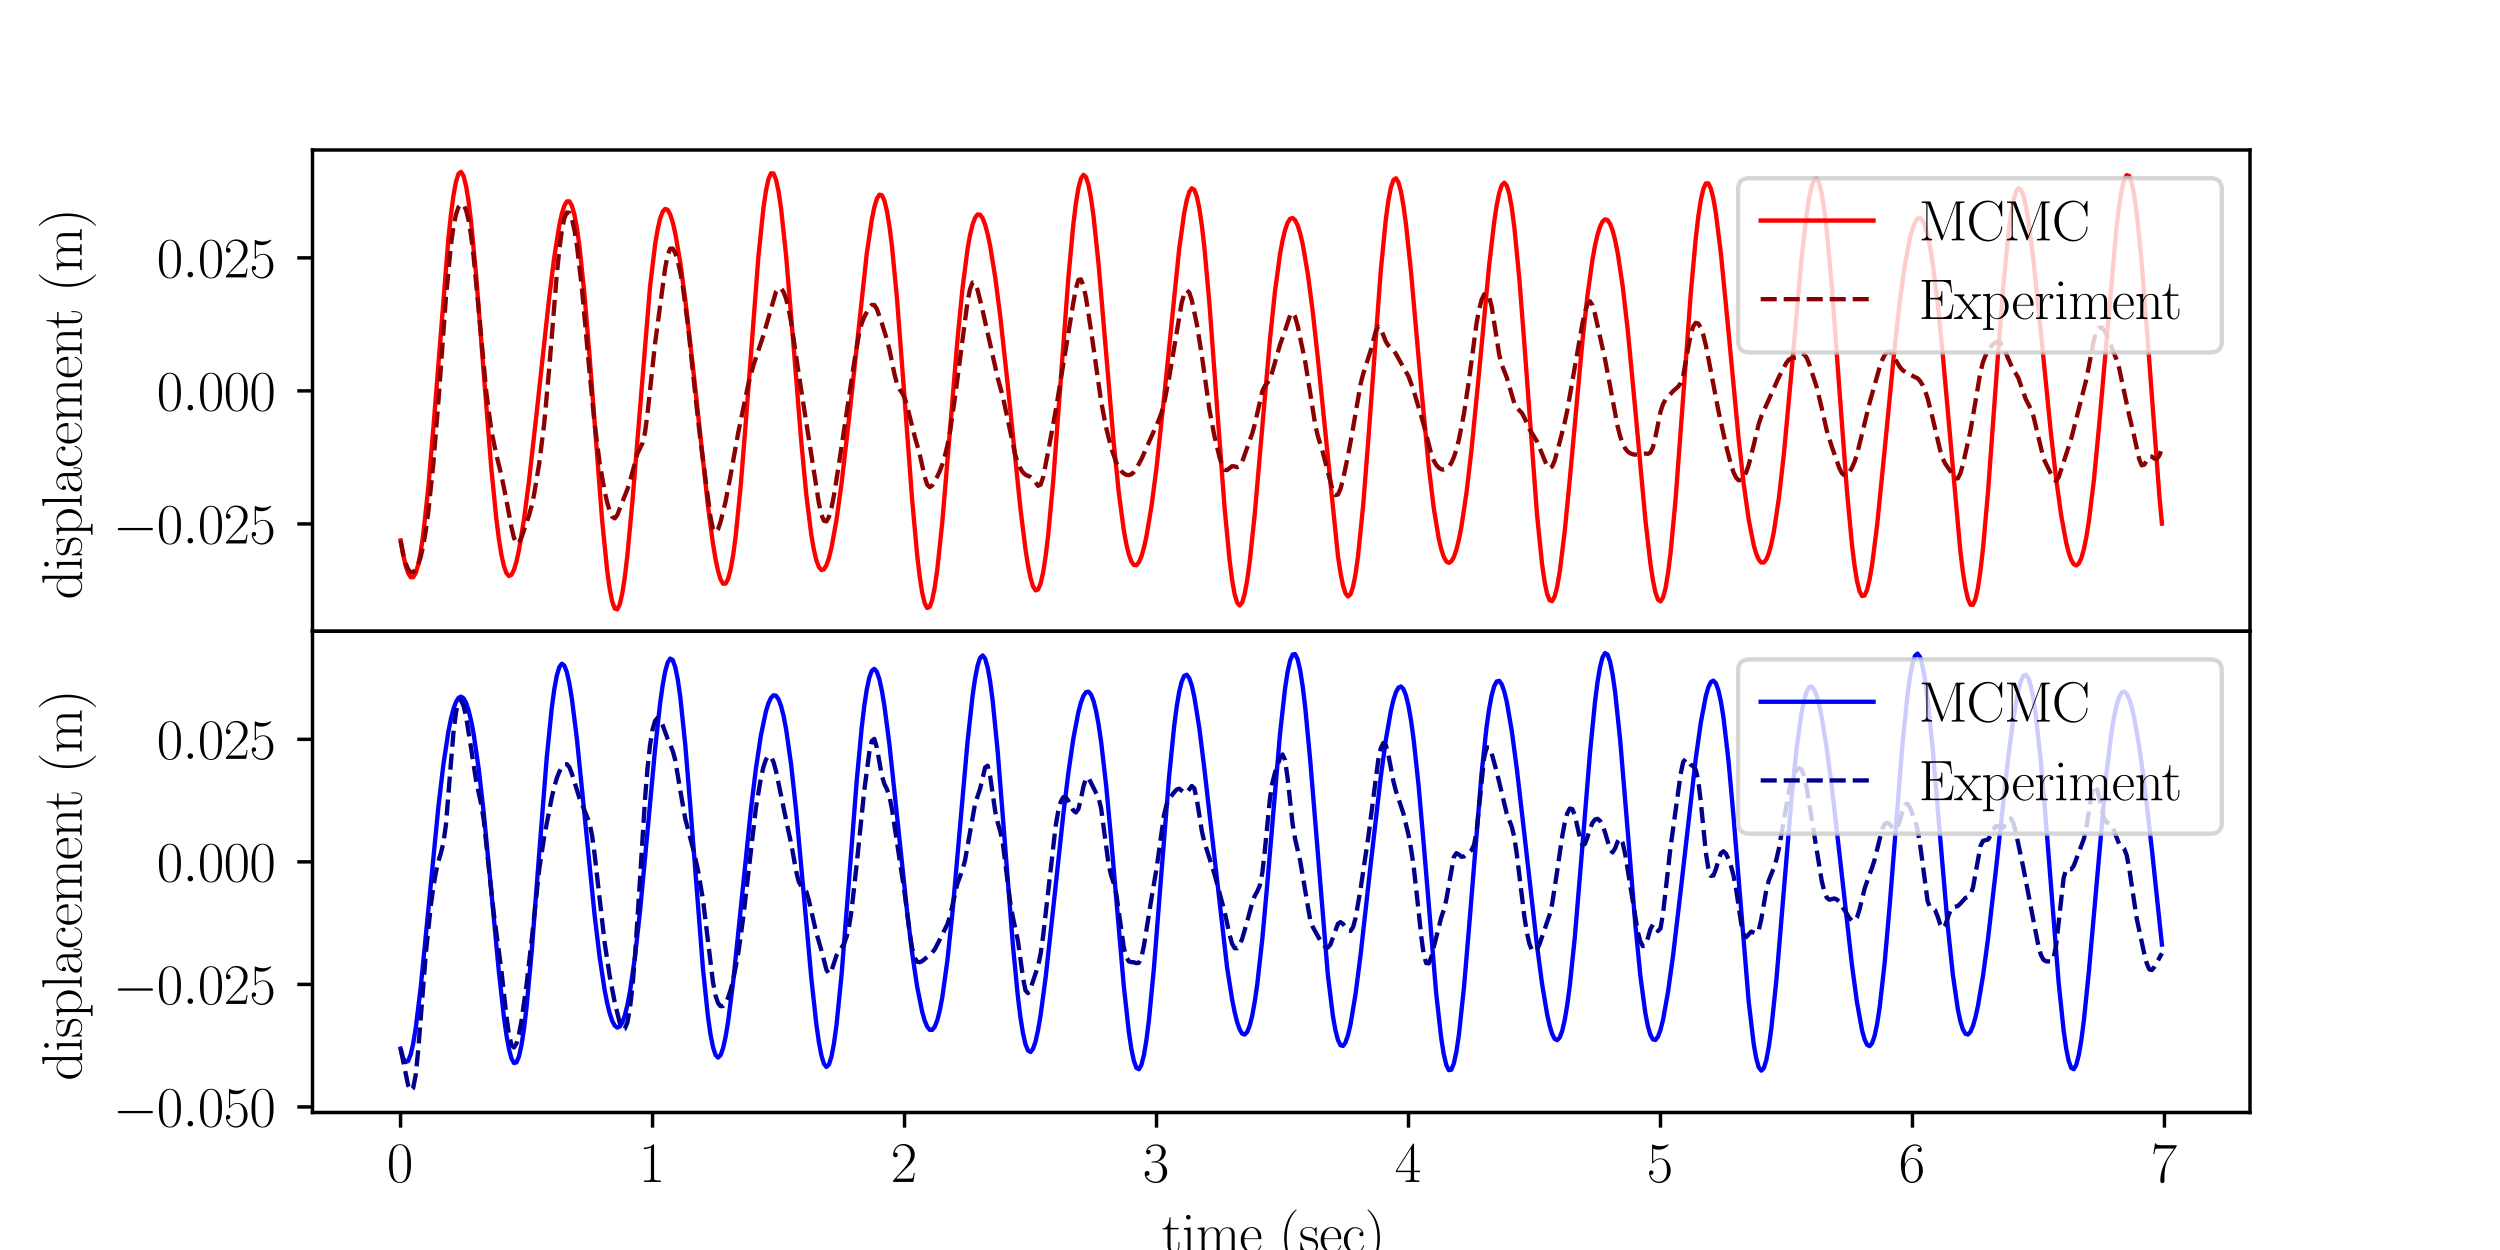 <?xml version="1.0" encoding="utf-8" standalone="no"?>
<!DOCTYPE svg PUBLIC "-//W3C//DTD SVG 1.1//EN"
  "http://www.w3.org/Graphics/SVG/1.1/DTD/svg11.dtd">
<svg xmlns:xlink="http://www.w3.org/1999/xlink" width="576pt" height="288pt" viewBox="0 0 576 288" xmlns="http://www.w3.org/2000/svg" version="1.1">
 <defs>
  <style type="text/css">*{stroke-linejoin: round; stroke-linecap: butt}</style>
 </defs>
 <g id="figure_1">
  <g id="patch_1">
   <path d="M 0 288 
L 576 288 
L 576 0 
L 0 0 
z
" style="fill: #ffffff"/>
  </g>
  <g id="axes_1">
   <g id="patch_2">
    <path d="M 72 145.44 
L 518.4 145.44 
L 518.4 34.56 
L 72 34.56 
z
" style="fill: #ffffff"/>
   </g>
   <g id="matplotlib.axis_1"/>
   <g id="matplotlib.axis_2">
    <g id="ytick_1">
     <g id="line2d_1">
      <defs>
       <path id="m509725b9b7" d="M 0 0 
L -3.5 0 
" style="stroke: #000000; stroke-width: 0.8"/>
      </defs>
      <g>
       <use xlink:href="#m509725b9b7" x="72" y="120.717" style="stroke: #000000; stroke-width: 0.8"/>
      </g>
     </g>
     <g id="text_1">
      <!-- $\mathdefault{−0.025}$ -->
      <g transform="translate(26.041 125.214) scale(0.13 -0.13)">
       <defs>
        <path id="CMSY10-0" d="M 4218 1472 
C 4326 1472 4442 1472 4442 1600 
C 4442 1728 4326 1728 4218 1728 
L 755 1728 
C 646 1728 531 1728 531 1600 
C 531 1472 646 1472 755 1472 
L 4218 1472 
z
" transform="scale(0.016)"/>
        <path id="CMR17-30" d="M 2688 2025 
C 2688 2416 2682 3080 2413 3591 
C 2176 4039 1798 4198 1466 4198 
C 1158 4198 768 4058 525 3597 
C 269 3118 243 2524 243 2025 
C 243 1661 250 1106 448 619 
C 723 -39 1216 -128 1466 -128 
C 1760 -128 2208 -7 2470 600 
C 2662 1042 2688 1559 2688 2025 
z
M 1466 -26 
C 1056 -26 813 325 723 812 
C 653 1188 653 1738 653 2096 
C 653 2588 653 2997 736 3387 
C 858 3929 1216 4096 1466 4096 
C 1728 4096 2067 3923 2189 3400 
C 2272 3036 2278 2607 2278 2096 
C 2278 1680 2278 1169 2202 792 
C 2067 95 1690 -26 1466 -26 
z
" transform="scale(0.016)"/>
        <path id="CMMI12-3a" d="M 1178 307 
C 1178 492 1024 619 870 619 
C 685 619 557 466 557 313 
C 557 128 710 0 864 0 
C 1050 0 1178 153 1178 307 
z
" transform="scale(0.016)"/>
        <path id="CMR17-32" d="M 2669 989 
L 2554 989 
C 2490 536 2438 459 2413 420 
C 2381 369 1920 369 1830 369 
L 602 369 
C 832 619 1280 1072 1824 1597 
C 2214 1967 2669 2402 2669 3035 
C 2669 3790 2067 4224 1395 4224 
C 691 4224 262 3604 262 3030 
C 262 2780 448 2748 525 2748 
C 589 2748 781 2787 781 3010 
C 781 3207 614 3264 525 3264 
C 486 3264 448 3258 422 3245 
C 544 3790 915 4058 1306 4058 
C 1862 4058 2227 3617 2227 3035 
C 2227 2479 1901 2000 1536 1584 
L 262 146 
L 262 0 
L 2515 0 
L 2669 989 
z
" transform="scale(0.016)"/>
        <path id="CMR17-35" d="M 730 3692 
C 794 3666 1056 3584 1325 3584 
C 1920 3584 2246 3911 2432 4100 
C 2432 4157 2432 4192 2394 4192 
C 2387 4192 2374 4192 2323 4163 
C 2099 4058 1837 3973 1517 3973 
C 1325 3973 1037 3999 723 4139 
C 653 4171 640 4171 634 4171 
C 602 4171 595 4164 595 4037 
L 595 2203 
C 595 2089 595 2057 659 2057 
C 691 2057 704 2070 736 2114 
C 941 2401 1222 2522 1542 2522 
C 1766 2522 2246 2382 2246 1289 
C 2246 1085 2246 715 2054 421 
C 1894 159 1645 25 1370 25 
C 947 25 518 320 403 814 
C 429 807 480 795 506 795 
C 589 795 749 840 749 1038 
C 749 1210 627 1280 506 1280 
C 358 1280 262 1190 262 1011 
C 262 454 704 -128 1382 -128 
C 2042 -128 2669 440 2669 1264 
C 2669 2030 2170 2624 1549 2624 
C 1222 2624 947 2503 730 2274 
L 730 3692 
z
" transform="scale(0.016)"/>
       </defs>
       <use xlink:href="#CMSY10-0" transform="scale(0.996)"/>
       <use xlink:href="#CMR17-30" transform="translate(77.487 0) scale(0.996)"/>
       <use xlink:href="#CMMI12-3a" transform="translate(123.178 0) scale(0.996)"/>
       <use xlink:href="#CMR17-30" transform="translate(150.275 0) scale(0.996)"/>
       <use xlink:href="#CMR17-32" transform="translate(195.966 0) scale(0.996)"/>
       <use xlink:href="#CMR17-35" transform="translate(241.656 0) scale(0.996)"/>
      </g>
     </g>
    </g>
    <g id="ytick_2">
     <g id="line2d_2">
      <g>
       <use xlink:href="#m509725b9b7" x="72" y="90.062" style="stroke: #000000; stroke-width: 0.8"/>
      </g>
     </g>
     <g id="text_2">
      <!-- $\mathdefault{0.000}$ -->
      <g transform="translate(36.114 94.559) scale(0.13 -0.13)">
       <use xlink:href="#CMR17-30" transform="scale(0.996)"/>
       <use xlink:href="#CMMI12-3a" transform="translate(45.69 0) scale(0.996)"/>
       <use xlink:href="#CMR17-30" transform="translate(72.788 0) scale(0.996)"/>
       <use xlink:href="#CMR17-30" transform="translate(118.478 0) scale(0.996)"/>
       <use xlink:href="#CMR17-30" transform="translate(164.169 0) scale(0.996)"/>
      </g>
     </g>
    </g>
    <g id="ytick_3">
     <g id="line2d_3">
      <g>
       <use xlink:href="#m509725b9b7" x="72" y="59.408" style="stroke: #000000; stroke-width: 0.8"/>
      </g>
     </g>
     <g id="text_3">
      <!-- $\mathdefault{0.025}$ -->
      <g transform="translate(36.114 63.905) scale(0.13 -0.13)">
       <use xlink:href="#CMR17-30" transform="scale(0.996)"/>
       <use xlink:href="#CMMI12-3a" transform="translate(45.69 0) scale(0.996)"/>
       <use xlink:href="#CMR17-30" transform="translate(72.788 0) scale(0.996)"/>
       <use xlink:href="#CMR17-32" transform="translate(118.478 0) scale(0.996)"/>
       <use xlink:href="#CMR17-35" transform="translate(164.169 0) scale(0.996)"/>
      </g>
     </g>
    </g>
    <g id="text_4">
     <!-- displacement (m) -->
     <g transform="translate(18.803 138.119) rotate(-90) scale(0.13 -0.13)">
      <defs>
       <path id="CMR17-64" d="M 1869 4326 
L 1869 4160 
C 2246 4160 2304 4122 2304 3820 
L 2304 2345 
C 2278 2377 2016 2790 1498 2790 
C 845 2790 211 2208 211 1364 
C 211 525 806 -64 1434 -64 
C 1978 -64 2259 337 2291 380 
L 2291 -63 
L 3066 -63 
L 3066 128 
C 2688 128 2630 166 2630 473 
L 2630 4396 
L 1869 4326 
z
M 2291 755 
C 2291 563 2176 390 2029 262 
C 1811 70 1594 38 1472 38 
C 1286 38 621 134 621 1356 
C 621 2612 1363 2688 1530 2688 
C 1824 2688 2061 2522 2208 2291 
C 2291 2157 2291 2138 2291 2023 
L 2291 755 
z
" transform="scale(0.016)"/>
       <path id="CMR17-69" d="M 992 3909 
C 992 4049 877 4170 730 4170 
C 589 4170 467 4056 467 3909 
C 467 3769 582 3648 730 3648 
C 870 3648 992 3763 992 3909 
z
M 243 2706 
L 243 2541 
C 602 2541 653 2502 653 2197 
L 653 427 
C 653 184 627 153 218 153 
L 218 -13 
C 371 0 646 0 806 0 
C 960 0 1222 0 1370 -13 
L 1370 153 
C 992 153 979 191 979 420 
L 979 2776 
L 243 2706 
z
" transform="scale(0.016)"/>
       <path id="CMR17-73" d="M 1978 2697 
C 1978 2813 1971 2819 1933 2819 
C 1907 2819 1901 2813 1824 2717 
C 1805 2691 1747 2626 1728 2601 
C 1523 2819 1235 2819 1126 2819 
C 416 2819 160 2447 160 2076 
C 160 1498 813 1365 998 1325 
C 1402 1243 1542 1217 1677 1101 
C 1760 1025 1901 884 1901 654 
C 1901 384 1747 38 1158 38 
C 602 38 403 460 288 1021 
C 269 1110 269 1117 218 1117 
C 166 1117 160 1110 160 983 
L 160 63 
C 160 -51 166 -58 205 -58 
C 237 -58 243 -51 275 0 
C 314 57 410 211 448 276 
C 576 103 800 -64 1158 -64 
C 1792 -64 2131 283 2131 784 
C 2131 1112 1958 1285 1875 1362 
C 1683 1561 1459 1606 1190 1657 
C 838 1735 390 1825 390 2217 
C 390 2383 480 2737 1126 2737 
C 1811 2737 1850 2094 1862 1888 
C 1869 1856 1901 1849 1920 1849 
C 1978 1849 1978 1869 1978 1978 
L 1978 2697 
z
" transform="scale(0.016)"/>
       <path id="CMR17-70" d="M 1408 -1063 
C 998 -1063 973 -1037 973 -789 
L 973 402 
C 1158 134 1427 -38 1766 -38 
C 2406 -38 3053 523 3053 1388 
C 3053 2191 2496 2802 1837 2802 
C 1453 2802 1139 2592 960 2338 
L 960 2802 
L 198 2732 
L 198 2567 
C 576 2567 634 2528 634 2223 
L 634 -789 
C 634 -1031 608 -1063 198 -1063 
L 198 -1228 
C 352 -1216 634 -1216 800 -1216 
C 966 -1216 1254 -1216 1408 -1228 
L 1408 -1063 
z
M 973 2012 
C 973 2102 973 2235 1222 2471 
C 1254 2497 1472 2688 1792 2688 
C 2259 2688 2643 2108 2643 1382 
C 2643 656 2234 64 1728 64 
C 1498 64 1248 172 1056 472 
C 973 612 973 650 973 752 
L 973 2012 
z
" transform="scale(0.016)"/>
       <path id="CMR17-6c" d="M 979 4396 
L 218 4326 
L 218 4160 
C 595 4160 653 4122 653 3817 
L 653 426 
C 653 184 627 153 218 153 
L 218 -13 
C 371 0 653 0 813 0 
C 979 0 1261 0 1414 -13 
L 1414 153 
C 1005 153 979 178 979 426 
L 979 4396 
z
" transform="scale(0.016)"/>
       <path id="CMR17-61" d="M 2304 1653 
C 2304 2072 2304 2294 2035 2543 
C 1798 2752 1523 2816 1306 2816 
C 800 2816 435 2407 435 1971 
C 435 1728 627 1728 666 1728 
C 749 1728 896 1778 896 1954 
C 896 2112 774 2181 666 2181 
C 640 2181 608 2174 589 2168 
C 723 2592 1069 2714 1293 2714 
C 1613 2714 1965 2429 1965 1885 
L 1965 1600 
C 1587 1600 1133 1549 774 1357 
C 371 1133 256 813 256 570 
C 256 77 832 -64 1171 -64 
C 1523 -64 1850 139 1990 511 
C 2003 233 2182 -18 2464 -18 
C 2598 -18 2938 70 2938 567 
L 2938 920 
L 2822 920 
L 2822 562 
C 2822 178 2650 128 2566 128 
C 2304 128 2304 458 2304 738 
L 2304 1653 
z
M 1965 870 
C 1965 317 1568 38 1216 38 
C 896 38 646 275 646 570 
C 646 761 730 1100 1101 1305 
C 1408 1478 1760 1504 1965 1504 
L 1965 870 
z
" transform="scale(0.016)"/>
       <path id="CMR17-63" d="M 2234 2240 
C 2112 2240 1933 2240 1933 2017 
C 1933 1838 2080 1787 2163 1787 
C 2208 1787 2394 1807 2394 2024 
C 2394 2467 1958 2803 1466 2803 
C 787 2803 211 2178 211 1363 
C 211 516 813 -64 1466 -64 
C 2259 -64 2458 677 2458 748 
C 2458 774 2451 793 2406 793 
C 2362 793 2355 787 2330 703 
C 2163 180 1798 51 1523 51 
C 1114 51 621 427 621 1369 
C 621 2338 1094 2688 1472 2688 
C 1722 2688 2093 2573 2234 2240 
z
" transform="scale(0.016)"/>
       <path id="CMR17-65" d="M 2438 1472 
C 2464 1498 2464 1511 2464 1576 
C 2464 2238 2118 2816 1389 2816 
C 710 2816 173 2169 173 1383 
C 173 551 781 -64 1459 -64 
C 2176 -64 2458 607 2458 740 
C 2458 784 2419 784 2406 784 
C 2362 784 2355 771 2330 696 
C 2189 265 1837 51 1504 51 
C 1229 51 954 203 781 480 
C 582 803 582 1176 582 1472 
L 2438 1472 
z
M 589 1568 
C 634 2505 1126 2714 1382 2714 
C 1818 2714 2112 2297 2118 1568 
L 589 1568 
z
" transform="scale(0.016)"/>
       <path id="CMR17-6d" d="M 4326 1933 
C 4326 2252 4269 2790 3507 2790 
C 3072 2790 2771 2496 2656 2151 
L 2650 2151 
C 2573 2676 2195 2790 1837 2790 
C 1331 2790 1069 2400 973 2144 
L 966 2144 
L 966 2790 
L 211 2720 
L 211 2554 
C 589 2554 646 2515 646 2208 
L 646 428 
C 646 184 621 153 211 153 
L 211 -13 
C 365 0 646 0 813 0 
C 979 0 1267 0 1421 -13 
L 1421 153 
C 1011 153 986 178 986 428 
L 986 1658 
C 986 2247 1344 2688 1792 2688 
C 2266 2688 2317 2266 2317 1958 
L 2317 428 
C 2317 184 2291 153 1882 153 
L 1882 -13 
C 2035 0 2317 0 2483 0 
C 2650 0 2938 0 3091 -13 
L 3091 153 
C 2682 153 2656 178 2656 428 
L 2656 1658 
C 2656 2247 3014 2688 3462 2688 
C 3936 2688 3987 2266 3987 1958 
L 3987 428 
C 3987 184 3962 153 3552 153 
L 3552 -13 
C 3706 0 3987 0 4154 0 
C 4320 0 4608 0 4762 -13 
L 4762 153 
C 4352 153 4326 178 4326 428 
L 4326 1933 
z
" transform="scale(0.016)"/>
       <path id="CMR17-6e" d="M 2656 1933 
C 2656 2259 2592 2790 1837 2790 
C 1331 2790 1069 2400 973 2144 
L 966 2144 
L 966 2790 
L 211 2720 
L 211 2554 
C 589 2554 646 2515 646 2208 
L 646 428 
C 646 184 621 153 211 153 
L 211 -13 
C 365 0 646 0 813 0 
C 979 0 1267 0 1421 -13 
L 1421 153 
C 1011 153 986 178 986 428 
L 986 1658 
C 986 2247 1344 2688 1792 2688 
C 2266 2688 2317 2266 2317 1958 
L 2317 428 
C 2317 184 2291 153 1882 153 
L 1882 -13 
C 2035 0 2317 0 2483 0 
C 2650 0 2938 0 3091 -13 
L 3091 153 
C 2682 153 2656 178 2656 428 
L 2656 1933 
z
" transform="scale(0.016)"/>
       <path id="CMR17-74" d="M 966 2560 
L 1862 2560 
L 1862 2725 
L 966 2725 
L 966 3904 
L 851 3904 
C 838 3245 614 2668 70 2668 
L 70 2560 
L 627 2560 
L 627 771 
C 627 650 627 -64 1370 -64 
C 1747 -64 1965 306 1965 777 
L 1965 1140 
L 1850 1140 
L 1850 783 
C 1850 344 1677 51 1408 51 
C 1222 51 966 178 966 758 
L 966 2560 
z
" transform="scale(0.016)"/>
       <path id="CMR17-28" d="M 1958 -1561 
C 1958 -1555 1958 -1542 1939 -1523 
C 1645 -1224 858 -407 858 1581 
C 858 3569 1632 4379 1946 4697 
C 1946 4704 1958 4717 1958 4736 
C 1958 4755 1939 4768 1914 4768 
C 1843 4768 1299 4296 986 3594 
C 666 2887 576 2199 576 1588 
C 576 1128 621 351 1005 -471 
C 1312 -1135 1837 -1600 1914 -1600 
C 1946 -1600 1958 -1587 1958 -1561 
z
" transform="scale(0.016)"/>
       <path id="CMR17-29" d="M 1683 1581 
C 1683 2040 1638 2817 1254 3639 
C 947 4303 422 4768 346 4768 
C 326 4768 301 4761 301 4729 
C 301 4717 307 4710 314 4697 
C 621 4378 1402 3568 1402 1584 
C 1402 -407 627 -1217 314 -1537 
C 307 -1549 301 -1556 301 -1568 
C 301 -1600 326 -1600 346 -1600 
C 416 -1600 960 -1128 1274 -426 
C 1594 281 1683 969 1683 1581 
z
" transform="scale(0.016)"/>
      </defs>
      <use xlink:href="#CMR17-64" transform="scale(0.996)"/>
      <use xlink:href="#CMR17-69" transform="translate(50.895 0) scale(0.996)"/>
      <use xlink:href="#CMR17-73" transform="translate(75.766 0) scale(0.996)"/>
      <use xlink:href="#CMR17-70" transform="translate(111.568 0) scale(0.996)"/>
      <use xlink:href="#CMR17-6c" transform="translate(162.463 0) scale(0.996)"/>
      <use xlink:href="#CMR17-61" transform="translate(187.334 0) scale(0.996)"/>
      <use xlink:href="#CMR17-63" transform="translate(233.025 0) scale(0.996)"/>
      <use xlink:href="#CMR17-65" transform="translate(273.51 0) scale(0.996)"/>
      <use xlink:href="#CMR17-6d" transform="translate(313.996 0) scale(0.996)"/>
      <use xlink:href="#CMR17-65" transform="translate(390.916 0) scale(0.996)"/>
      <use xlink:href="#CMR17-6e" transform="translate(431.401 0) scale(0.996)"/>
      <use xlink:href="#CMR17-74" transform="translate(479.694 0) scale(0.996)"/>
      <use xlink:href="#CMR17-28" transform="translate(545.051 0) scale(0.996)"/>
      <use xlink:href="#CMR17-6d" transform="translate(580.332 0) scale(0.996)"/>
      <use xlink:href="#CMR17-29" transform="translate(657.251 0) scale(0.996)"/>
     </g>
    </g>
   </g>
   <g id="line2d_4">
    <path d="M 92.291 124.511 
L 92.871 127.715 
L 93.452 130.253 
L 94.033 132.035 
L 94.613 132.975 
L 95.194 132.997 
L 95.774 132.046 
L 96.355 130.083 
L 96.935 127.1 
L 97.516 123.114 
L 98.677 112.38 
L 99.838 98.703 
L 103.322 54.817 
L 103.902 49.381 
L 104.483 45.018 
L 105.063 41.872 
L 105.644 40.045 
L 106.225 39.6 
L 106.805 40.549 
L 107.386 42.858 
L 107.966 46.449 
L 108.547 51.2 
L 109.708 63.522 
L 111.45 85.956 
L 113.191 107.83 
L 114.353 119.538 
L 114.933 124.123 
L 115.514 127.756 
L 116.094 130.399 
L 116.675 132.045 
L 117.255 132.712 
L 117.836 132.445 
L 118.417 131.304 
L 118.997 129.363 
L 119.578 126.707 
L 120.739 119.595 
L 121.9 110.653 
L 123.642 95.166 
L 126.545 68.446 
L 127.706 59.204 
L 128.867 51.904 
L 129.447 49.243 
L 130.028 47.378 
L 130.609 46.401 
L 131.189 46.391 
L 131.77 47.406 
L 132.35 49.48 
L 132.931 52.618 
L 133.511 56.792 
L 134.672 67.959 
L 135.834 82.052 
L 138.736 119.974 
L 139.898 131.509 
L 140.478 135.686 
L 141.059 138.614 
L 141.639 140.2 
L 142.22 140.4 
L 142.8 139.213 
L 143.381 136.688 
L 143.962 132.915 
L 144.542 128.026 
L 145.703 115.588 
L 149.767 66.075 
L 150.928 56.409 
L 151.509 52.922 
L 152.09 50.381 
L 152.67 48.79 
L 153.251 48.127 
L 153.831 48.349 
L 154.412 49.401 
L 154.992 51.216 
L 155.573 53.719 
L 156.734 60.491 
L 157.895 69.129 
L 159.637 84.411 
L 163.12 116.617 
L 164.282 125.329 
L 164.862 128.822 
L 165.443 131.585 
L 166.023 133.508 
L 166.604 134.493 
L 167.184 134.46 
L 167.765 133.351 
L 168.346 131.138 
L 168.926 127.822 
L 169.507 123.443 
L 170.668 111.832 
L 171.829 97.34 
L 174.732 59.184 
L 175.893 47.935 
L 176.474 43.962 
L 177.054 41.266 
L 177.635 39.923 
L 178.215 39.967 
L 178.796 41.381 
L 179.376 44.106 
L 179.957 48.038 
L 181.118 58.933 
L 182.86 79.983 
L 184.601 101.642 
L 185.763 113.915 
L 186.924 123.233 
L 187.504 126.601 
L 188.085 129.068 
L 188.665 130.635 
L 189.246 131.324 
L 189.827 131.173 
L 190.407 130.233 
L 190.988 128.561 
L 191.568 126.22 
L 192.729 119.784 
L 193.891 111.416 
L 195.632 96.256 
L 199.696 58.486 
L 200.857 50.616 
L 201.438 47.776 
L 202.019 45.823 
L 202.599 44.86 
L 203.18 44.966 
L 203.76 46.196 
L 204.341 48.574 
L 204.921 52.087 
L 205.502 56.684 
L 206.663 68.744 
L 208.405 91.602 
L 210.147 115.027 
L 211.308 127.836 
L 211.888 132.775 
L 212.469 136.527 
L 213.049 138.984 
L 213.63 140.082 
L 214.211 139.802 
L 214.791 138.175 
L 215.372 135.272 
L 215.952 131.206 
L 217.113 120.205 
L 218.855 99.401 
L 220.597 78.314 
L 221.758 66.445 
L 222.919 57.432 
L 223.5 54.155 
L 224.08 51.732 
L 224.661 50.159 
L 225.241 49.416 
L 225.822 49.472 
L 226.402 50.282 
L 226.983 51.799 
L 227.564 53.972 
L 228.144 56.751 
L 229.305 63.925 
L 230.466 72.929 
L 232.208 88.936 
L 235.111 117.224 
L 236.272 126.556 
L 236.853 130.265 
L 237.433 133.157 
L 238.014 135.11 
L 238.594 136.021 
L 239.175 135.812 
L 239.756 134.433 
L 240.336 131.87 
L 240.917 128.144 
L 241.497 123.319 
L 242.658 110.816 
L 244.4 87.516 
L 246.142 64.12 
L 247.303 51.602 
L 247.884 46.87 
L 248.464 43.349 
L 249.045 41.136 
L 249.625 40.279 
L 250.206 40.783 
L 250.786 42.605 
L 251.367 45.662 
L 251.948 49.833 
L 253.109 60.881 
L 254.85 81.364 
L 256.592 101.861 
L 257.753 113.351 
L 258.914 122.109 
L 259.495 125.323 
L 260.076 127.734 
L 260.656 129.342 
L 261.237 130.164 
L 261.817 130.226 
L 262.398 129.562 
L 262.978 128.207 
L 263.559 126.202 
L 264.14 123.584 
L 265.301 116.661 
L 266.462 107.759 
L 268.204 91.563 
L 271.687 57.336 
L 272.848 49.046 
L 273.429 46.131 
L 274.009 44.208 
L 274.59 43.379 
L 275.17 43.719 
L 275.751 45.27 
L 276.331 48.039 
L 276.912 51.99 
L 277.493 57.048 
L 278.654 69.979 
L 280.395 93.652 
L 282.137 116.929 
L 283.298 129.11 
L 283.879 133.621 
L 284.459 136.903 
L 285.04 138.873 
L 285.621 139.498 
L 286.201 138.786 
L 286.782 136.79 
L 287.362 133.605 
L 287.943 129.358 
L 289.104 118.325 
L 290.846 98.227 
L 292.587 78.326 
L 293.749 67.181 
L 294.91 58.626 
L 295.49 55.443 
L 296.071 53.016 
L 296.651 51.345 
L 297.232 50.42 
L 297.813 50.222 
L 298.393 50.73 
L 298.974 51.917 
L 299.554 53.759 
L 300.135 56.228 
L 301.296 62.941 
L 302.457 71.8 
L 303.618 82.442 
L 308.263 128.106 
L 308.843 131.932 
L 309.424 134.84 
L 310.005 136.703 
L 310.585 137.421 
L 311.166 136.924 
L 311.746 135.178 
L 312.327 132.19 
L 312.907 128.005 
L 314.069 116.45 
L 315.23 101.693 
L 318.133 62.338 
L 319.294 50.535 
L 319.874 46.254 
L 320.455 43.214 
L 321.035 41.481 
L 321.616 41.077 
L 322.196 41.979 
L 322.777 44.123 
L 323.358 47.407 
L 323.938 51.699 
L 325.099 62.66 
L 327.422 89.003 
L 329.163 107.322 
L 330.324 117.006 
L 331.486 124.061 
L 332.066 126.534 
L 332.647 128.293 
L 333.227 129.342 
L 333.808 129.688 
L 334.388 129.345 
L 334.969 128.323 
L 335.55 126.637 
L 336.13 124.301 
L 336.711 121.332 
L 337.872 113.587 
L 339.033 103.671 
L 340.775 85.837 
L 343.097 61.164 
L 344.258 51.158 
L 344.839 47.315 
L 345.419 44.444 
L 346 42.672 
L 346.58 42.093 
L 347.161 42.77 
L 347.742 44.728 
L 348.322 47.948 
L 348.903 52.368 
L 350.064 64.357 
L 351.225 79.411 
L 354.128 118.562 
L 355.289 129.954 
L 355.87 133.998 
L 356.45 136.799 
L 357.031 138.304 
L 357.611 138.505 
L 358.192 137.436 
L 358.772 135.17 
L 359.353 131.816 
L 360.514 122.405 
L 361.675 110.501 
L 364.578 78.759 
L 365.739 68.178 
L 366.9 59.855 
L 367.481 56.645 
L 368.061 54.1 
L 368.642 52.23 
L 369.223 51.041 
L 369.803 50.534 
L 370.384 50.712 
L 370.964 51.573 
L 371.545 53.116 
L 372.125 55.338 
L 372.706 58.23 
L 373.867 65.957 
L 375.028 76.039 
L 376.77 94.377 
L 379.092 119.727 
L 380.253 129.863 
L 380.834 133.693 
L 381.415 136.496 
L 381.995 138.149 
L 382.576 138.564 
L 383.156 137.685 
L 383.737 135.502 
L 384.317 132.044 
L 384.898 127.388 
L 386.059 114.99 
L 387.801 91.503 
L 389.543 67.746 
L 390.704 54.885 
L 391.284 49.924 
L 391.865 46.118 
L 392.445 43.551 
L 393.026 42.261 
L 393.607 42.243 
L 394.187 43.453 
L 394.768 45.811 
L 395.348 49.205 
L 396.509 58.534 
L 398.251 76.444 
L 400.573 101.015 
L 401.735 111.389 
L 402.896 119.686 
L 404.057 125.595 
L 404.637 127.595 
L 405.218 128.938 
L 405.799 129.609 
L 406.379 129.596 
L 406.96 128.886 
L 407.54 127.469 
L 408.121 125.339 
L 408.701 122.497 
L 409.863 114.729 
L 411.024 104.425 
L 412.765 85.54 
L 415.088 59.557 
L 416.249 49.346 
L 416.829 45.56 
L 417.41 42.855 
L 417.99 41.347 
L 418.571 41.12 
L 419.152 42.217 
L 419.732 44.636 
L 420.313 48.334 
L 420.893 53.22 
L 422.054 65.994 
L 423.796 89.689 
L 425.538 113.148 
L 426.699 125.599 
L 427.28 130.327 
L 427.86 133.897 
L 428.441 136.241 
L 429.021 137.335 
L 429.602 137.193 
L 430.182 135.868 
L 430.763 133.447 
L 431.344 130.044 
L 432.505 120.852 
L 434.246 103.424 
L 436.569 79.531 
L 437.73 69.309 
L 438.891 60.979 
L 440.052 54.868 
L 440.633 52.722 
L 441.213 51.216 
L 441.794 50.379 
L 442.374 50.234 
L 442.955 50.807 
L 443.536 52.118 
L 444.116 54.181 
L 444.697 57.002 
L 445.277 60.573 
L 446.438 69.851 
L 447.6 81.569 
L 451.664 126.992 
L 452.244 131.695 
L 452.825 135.407 
L 453.405 137.986 
L 453.986 139.323 
L 454.566 139.343 
L 455.147 138.016 
L 455.728 135.355 
L 456.308 131.419 
L 456.889 126.313 
L 458.05 113.202 
L 460.372 81.293 
L 461.533 66.302 
L 462.694 54.284 
L 463.275 49.791 
L 463.855 46.449 
L 464.436 44.313 
L 465.017 43.395 
L 465.597 43.671 
L 466.178 45.081 
L 466.758 47.535 
L 467.339 50.916 
L 468.5 59.922 
L 470.242 76.838 
L 472.564 100.114 
L 473.725 110.243 
L 474.886 118.664 
L 476.047 125.019 
L 476.628 127.324 
L 477.209 128.996 
L 477.789 129.997 
L 478.37 130.288 
L 478.95 129.835 
L 479.531 128.607 
L 480.111 126.583 
L 480.692 123.754 
L 481.273 120.125 
L 482.434 110.602 
L 483.595 98.513 
L 487.659 52.182 
L 488.239 47.53 
L 488.82 43.921 
L 489.401 41.494 
L 489.981 40.351 
L 490.562 40.554 
L 491.142 42.12 
L 491.723 45.024 
L 492.303 49.19 
L 493.465 60.804 
L 494.626 75.587 
L 497.529 114.39 
L 498.109 120.642 
L 498.109 120.642 
" clip-path="url(#p6d29217e1e)" style="fill: none; stroke: #ff0000; stroke-linecap: square"/>
   </g>
   <g id="line2d_5">
    <path d="M 92.291 124.511 
L 92.871 127.563 
L 93.452 129.754 
L 94.033 131.149 
L 94.613 131.818 
L 95.194 131.824 
L 95.774 131.237 
L 96.355 130.091 
L 96.935 128.293 
L 97.516 125.723 
L 98.097 122.28 
L 98.677 117.97 
L 99.838 106.858 
L 100.999 92.612 
L 102.741 68.523 
L 103.902 56.384 
L 104.483 52.215 
L 105.063 49.373 
L 105.644 47.712 
L 106.225 47.04 
L 106.805 47.229 
L 107.386 48.402 
L 107.966 50.743 
L 108.547 54.375 
L 109.127 59.165 
L 110.289 71.373 
L 112.03 90.228 
L 113.191 99.107 
L 114.353 104.779 
L 115.514 109.46 
L 116.675 115.224 
L 117.836 121.436 
L 118.417 123.911 
L 118.997 125.243 
L 119.578 125.068 
L 120.158 123.817 
L 121.9 118.692 
L 122.481 116.582 
L 123.061 113.905 
L 124.222 106.889 
L 125.383 97.617 
L 126.545 84.789 
L 128.286 63.227 
L 128.867 57.503 
L 129.447 53.101 
L 130.028 50.263 
L 130.609 48.946 
L 131.189 49.037 
L 131.77 50.422 
L 132.35 52.988 
L 132.931 56.622 
L 134.092 66.6 
L 135.834 85.812 
L 136.995 97.643 
L 138.156 106.657 
L 139.317 113.255 
L 139.898 115.773 
L 140.478 117.783 
L 141.059 119.082 
L 141.639 119.417 
L 142.22 118.662 
L 144.542 112.746 
L 145.123 111.005 
L 146.864 104.499 
L 148.026 102.116 
L 148.606 99.682 
L 149.187 95.306 
L 150.928 79.091 
L 153.251 61.804 
L 153.831 58.752 
L 154.412 57.3 
L 154.992 57.271 
L 155.573 58.307 
L 156.154 60.116 
L 156.734 62.654 
L 157.315 65.941 
L 158.476 74.658 
L 160.218 91.156 
L 161.379 101.484 
L 163.701 119.195 
L 164.282 121.876 
L 164.862 122.664 
L 165.443 121.915 
L 166.023 120.208 
L 167.184 115.489 
L 168.346 109.383 
L 170.087 99.678 
L 172.41 88.562 
L 173.571 84.208 
L 175.893 77.238 
L 178.796 67.188 
L 179.376 66.426 
L 179.957 66.458 
L 180.537 67.272 
L 181.118 68.855 
L 181.699 71.19 
L 182.279 74.258 
L 184.021 86.134 
L 188.665 115.898 
L 189.246 118.576 
L 189.827 119.985 
L 190.407 120.125 
L 190.988 119.094 
L 191.568 117.016 
L 192.149 114.109 
L 193.31 106.782 
L 196.793 83.577 
L 197.955 76.71 
L 198.535 74.514 
L 199.116 73.026 
L 200.277 70.913 
L 200.857 70.265 
L 201.438 70.278 
L 202.019 71.162 
L 203.18 74.465 
L 204.341 78.233 
L 204.921 80.571 
L 206.083 86.194 
L 206.663 88.419 
L 207.244 89.678 
L 207.824 90.488 
L 208.405 91.589 
L 208.985 93.511 
L 210.727 100.466 
L 211.888 104.608 
L 213.049 109.839 
L 213.63 111.667 
L 214.211 112.238 
L 214.791 111.821 
L 215.952 109.779 
L 216.533 108.513 
L 217.113 106.98 
L 217.694 105.073 
L 218.275 102.668 
L 218.855 99.636 
L 220.016 91.637 
L 222.919 69.503 
L 223.5 66.597 
L 224.08 65.104 
L 224.661 65.321 
L 225.241 66.844 
L 226.402 71.576 
L 229.886 87.119 
L 231.047 91.358 
L 233.95 104.957 
L 234.53 106.664 
L 235.111 107.947 
L 235.692 108.839 
L 236.272 109.379 
L 237.433 109.888 
L 238.014 110.385 
L 239.175 111.923 
L 239.756 111.657 
L 240.336 109.943 
L 241.497 104.016 
L 243.239 94.567 
L 247.303 69.709 
L 247.884 66.484 
L 248.464 64.501 
L 249.045 64.364 
L 249.625 65.856 
L 250.206 68.554 
L 251.367 76.087 
L 253.689 92.434 
L 254.85 98.508 
L 256.012 103.149 
L 257.173 106.538 
L 257.753 107.697 
L 258.334 108.528 
L 258.914 109.082 
L 259.495 109.397 
L 260.076 109.465 
L 260.656 109.267 
L 261.237 108.78 
L 261.817 108.001 
L 262.978 105.792 
L 267.042 96.645 
L 267.623 95.053 
L 268.204 92.977 
L 269.365 87.013 
L 272.267 69.72 
L 272.848 67.676 
L 273.429 66.831 
L 274.009 67.413 
L 274.59 69.164 
L 275.751 74.706 
L 276.912 81.976 
L 278.654 94.409 
L 279.815 100.527 
L 280.976 105.331 
L 281.557 107.188 
L 282.137 108.244 
L 282.718 108.307 
L 283.879 107.404 
L 284.459 107.461 
L 285.04 107.645 
L 285.621 107.414 
L 286.201 106.383 
L 288.523 99.828 
L 289.104 97.748 
L 290.846 90.114 
L 291.426 88.912 
L 292.007 88.207 
L 292.587 87.266 
L 293.168 85.562 
L 294.91 79.439 
L 296.071 76.181 
L 297.232 72.655 
L 297.813 72.058 
L 298.393 72.97 
L 298.974 75.025 
L 300.715 83.318 
L 301.877 90.593 
L 303.038 97.955 
L 303.618 100.408 
L 304.779 104.205 
L 307.102 113.174 
L 307.682 114.077 
L 308.263 113.937 
L 308.843 112.646 
L 309.424 110.481 
L 310.585 104.965 
L 311.746 98.599 
L 313.488 88.461 
L 314.069 86.153 
L 315.81 80.753 
L 316.971 76.314 
L 317.552 75.235 
L 318.133 75.725 
L 319.294 78.69 
L 319.874 79.594 
L 321.035 80.634 
L 321.616 81.519 
L 323.358 84.663 
L 324.519 86.684 
L 325.68 89.908 
L 328.002 97.727 
L 329.744 104.552 
L 330.324 106.08 
L 330.905 107.11 
L 331.486 107.757 
L 332.066 108.116 
L 332.647 108.2 
L 333.227 108.003 
L 333.808 107.507 
L 334.388 106.651 
L 334.969 105.361 
L 335.55 103.58 
L 336.13 101.309 
L 337.291 95.369 
L 338.452 87.581 
L 340.194 74.489 
L 340.775 71.321 
L 341.355 69.106 
L 341.936 67.84 
L 342.516 67.552 
L 343.097 68.409 
L 343.678 70.607 
L 345.419 81.717 
L 346 83.997 
L 347.161 86.975 
L 348.903 92.945 
L 349.483 93.953 
L 350.644 95.159 
L 351.225 96.25 
L 352.386 98.862 
L 354.128 101.71 
L 356.45 107.41 
L 357.031 107.867 
L 357.611 107.474 
L 358.192 106.123 
L 359.353 101.872 
L 360.514 97.329 
L 361.095 94.567 
L 364.578 74.601 
L 365.159 72.012 
L 365.739 70.097 
L 366.32 69.409 
L 366.9 70.302 
L 367.481 72.339 
L 369.803 82.81 
L 372.706 98.263 
L 373.287 100.53 
L 373.867 102.191 
L 374.448 103.318 
L 375.028 104.031 
L 375.609 104.447 
L 376.189 104.67 
L 376.77 104.748 
L 377.931 104.605 
L 379.092 104.499 
L 379.673 104.571 
L 380.253 104.278 
L 380.834 103.07 
L 381.415 100.636 
L 382.576 94.886 
L 383.156 93.108 
L 383.737 92.087 
L 385.479 90.108 
L 386.64 89.097 
L 387.22 88.271 
L 387.801 86.544 
L 388.962 80.172 
L 389.543 77.113 
L 390.123 75.179 
L 390.704 74.379 
L 391.284 74.542 
L 391.865 75.512 
L 392.445 77.201 
L 393.026 79.538 
L 394.187 85.597 
L 395.929 94.672 
L 397.671 102.592 
L 398.832 107.087 
L 399.412 108.835 
L 399.993 110.059 
L 400.573 110.644 
L 401.154 110.604 
L 401.735 109.986 
L 402.315 108.832 
L 402.896 107.176 
L 404.057 102.529 
L 405.218 97.657 
L 405.799 95.939 
L 409.863 86.853 
L 411.604 83.569 
L 412.185 82.845 
L 412.765 82.553 
L 413.926 82.326 
L 415.088 81.53 
L 415.668 81.598 
L 416.249 82.411 
L 416.829 83.806 
L 418.571 89.223 
L 419.732 94.054 
L 420.893 99.22 
L 422.054 102.916 
L 423.796 107.877 
L 424.377 109.029 
L 424.957 109.493 
L 425.538 109.34 
L 426.118 108.721 
L 426.699 107.75 
L 427.28 106.405 
L 427.86 104.629 
L 429.021 99.926 
L 430.763 92.751 
L 433.085 84.555 
L 433.666 82.946 
L 434.246 81.754 
L 434.827 81.083 
L 435.408 81.033 
L 435.988 81.634 
L 437.73 84.576 
L 438.31 85.236 
L 439.472 86.049 
L 441.794 87.15 
L 442.374 87.767 
L 442.955 88.707 
L 443.536 90.021 
L 444.116 91.747 
L 445.277 96.334 
L 447.019 103.789 
L 447.6 105.617 
L 448.18 106.821 
L 450.502 110.214 
L 451.083 110.22 
L 451.664 109.085 
L 452.244 107.078 
L 453.986 99.295 
L 455.147 92.479 
L 456.308 85.633 
L 456.889 83.401 
L 457.469 81.923 
L 458.63 80.001 
L 459.211 79.304 
L 459.791 78.858 
L 460.372 78.74 
L 460.953 79.053 
L 461.533 79.905 
L 463.855 85.311 
L 464.436 86.056 
L 465.017 87.052 
L 466.178 90.397 
L 466.758 92.01 
L 467.919 94.263 
L 468.5 95.884 
L 470.822 105.617 
L 473.145 110.425 
L 473.725 110.784 
L 474.306 109.965 
L 475.467 106.437 
L 477.209 101.066 
L 480.692 87.41 
L 482.434 78.322 
L 483.014 76.468 
L 483.595 75.55 
L 484.175 75.437 
L 484.756 75.999 
L 485.337 77.087 
L 487.659 82.843 
L 488.239 84.793 
L 489.401 90.269 
L 490.562 95.646 
L 491.723 100.547 
L 492.884 105.832 
L 493.465 107.221 
L 494.045 107.044 
L 495.206 105.165 
L 495.787 105.202 
L 496.367 105.653 
L 496.948 105.739 
L 497.529 104.887 
L 498.109 103.329 
L 498.109 103.329 
" clip-path="url(#p6d29217e1e)" style="fill: none; stroke-dasharray: 3.7,1.6; stroke-dashoffset: 0; stroke: #8b0000"/>
   </g>
   <g id="patch_3">
    <path d="M 72 145.44 
L 72 34.56 
" style="fill: none; stroke: #000000; stroke-width: 0.8; stroke-linejoin: miter; stroke-linecap: square"/>
   </g>
   <g id="patch_4">
    <path d="M 518.4 145.44 
L 518.4 34.56 
" style="fill: none; stroke: #000000; stroke-width: 0.8; stroke-linejoin: miter; stroke-linecap: square"/>
   </g>
   <g id="patch_5">
    <path d="M 72 145.44 
L 518.4 145.44 
" style="fill: none; stroke: #000000; stroke-width: 0.8; stroke-linejoin: miter; stroke-linecap: square"/>
   </g>
   <g id="patch_6">
    <path d="M 72 34.56 
L 518.4 34.56 
" style="fill: none; stroke: #000000; stroke-width: 0.8; stroke-linejoin: miter; stroke-linecap: square"/>
   </g>
   <g id="legend_1">
    <g id="patch_7">
     <path d="M 403.062 81.197 
L 509.3 81.197 
Q 511.9 81.197 511.9 78.597 
L 511.9 43.66 
Q 511.9 41.06 509.3 41.06 
L 403.062 41.06 
Q 400.462 41.06 400.462 43.66 
L 400.462 78.597 
Q 400.462 81.197 403.062 81.197 
z
" style="fill: #ffffff; opacity: 0.8; stroke: #cccccc; stroke-linejoin: miter"/>
    </g>
    <g id="line2d_6">
     <path d="M 405.662 50.81 
L 418.662 50.81 
L 431.662 50.81 
" style="fill: none; stroke: #ff0000; stroke-linecap: square"/>
    </g>
    <g id="text_5">
     <!-- MCMC -->
     <g transform="translate(442.062 55.36) scale(0.13 -0.13)">
      <defs>
       <path id="CMR17-4d" d="M 1338 4224 
C 1299 4320 1293 4320 1158 4320 
L 339 4320 
L 339 4160 
C 781 4160 851 4160 851 3875 
L 851 610 
C 851 451 851 153 339 153 
L 339 -13 
C 486 0 755 0 915 0 
C 1075 0 1344 0 1491 -13 
L 1491 153 
C 979 153 979 451 979 610 
L 979 4135 
L 986 4135 
L 2490 89 
C 2515 25 2528 -13 2579 -13 
C 2630 -13 2643 25 2669 89 
L 4186 4166 
L 4192 4166 
L 4192 438 
C 4192 153 4122 153 3680 153 
L 3680 -13 
C 3853 0 4198 0 4384 0 
C 4570 0 4922 0 5094 -13 
L 5094 153 
C 4653 153 4582 153 4582 438 
L 4582 3875 
C 4582 4160 4653 4160 5094 4160 
L 5094 4320 
L 4282 4320 
C 4147 4320 4141 4314 4102 4218 
L 2720 502 
L 1338 4224 
z
" transform="scale(0.016)"/>
       <path id="CMR17-43" d="M 3974 4289 
C 3974 4403 3968 4410 3930 4410 
C 3904 4410 3898 4403 3853 4327 
L 3571 3792 
C 3258 4187 2874 4416 2381 4416 
C 1286 4416 294 3456 294 2148 
C 294 826 1286 -128 2387 -128 
C 3366 -128 3974 730 3974 1461 
C 3974 1524 3974 1550 3917 1550 
C 3866 1550 3866 1531 3859 1474 
C 3808 585 3168 38 2477 38 
C 1824 38 781 495 781 2147 
C 781 3805 1843 4250 2464 4250 
C 3187 4250 3712 3628 3834 2745 
C 3846 2668 3846 2655 3904 2655 
C 3974 2655 3974 2668 3974 2783 
L 3974 4289 
z
" transform="scale(0.016)"/>
      </defs>
      <use xlink:href="#CMR17-4d" transform="scale(0.996)"/>
      <use xlink:href="#CMR17-43" transform="translate(84.687 0) scale(0.996)"/>
      <use xlink:href="#CMR17-4d" transform="translate(151.197 0) scale(0.996)"/>
      <use xlink:href="#CMR17-43" transform="translate(235.884 0) scale(0.996)"/>
     </g>
    </g>
    <g id="line2d_7">
     <path d="M 405.662 68.928 
L 418.662 68.928 
L 431.662 68.928 
" style="fill: none; stroke-dasharray: 3.7,1.6; stroke-dashoffset: 0; stroke: #8b0000"/>
    </g>
    <g id="text_6">
     <!-- Experiment -->
     <g transform="translate(442.062 73.478) scale(0.13 -0.13)">
      <defs>
       <path id="CMR17-45" d="M 3885 1615 
L 3770 1615 
C 3629 676 3546 166 2419 166 
L 1530 166 
C 1274 166 1261 197 1261 414 
L 1261 2176 
L 1862 2176 
C 2464 2176 2522 1960 2522 1430 
L 2637 1430 
L 2637 3081 
L 2522 3081 
C 2522 2557 2464 2342 1862 2342 
L 1261 2342 
L 1261 3913 
C 1261 4128 1274 4160 1530 4160 
L 2406 4160 
C 3398 4160 3514 3769 3603 2929 
L 3718 2929 
L 3565 4325 
L 326 4325 
L 326 4160 
C 768 4160 838 4160 838 3874 
L 838 451 
C 838 166 768 166 326 166 
L 326 0 
L 3654 0 
L 3885 1615 
z
" transform="scale(0.016)"/>
       <path id="CMR17-78" d="M 1664 1477 
C 1856 1726 2074 2006 2253 2216 
C 2464 2458 2707 2560 2989 2560 
L 2989 2726 
C 2880 2726 2656 2726 2541 2726 
C 2368 2726 2170 2726 2022 2732 
L 2022 2566 
C 2112 2553 2163 2489 2163 2400 
C 2163 2285 2099 2215 2067 2171 
L 1594 1573 
L 1030 2306 
C 973 2376 973 2388 973 2420 
C 973 2497 1037 2560 1146 2560 
L 1146 2732 
C 992 2726 717 2726 557 2726 
C 384 2726 179 2726 38 2732 
L 38 2560 
C 384 2560 461 2534 614 2343 
L 1350 1395 
C 1363 1382 1395 1344 1395 1325 
C 1395 1299 838 619 768 530 
C 480 185 179 160 6 160 
L 6 0 
C 115 0 339 0 454 0 
C 582 0 864 0 979 -6 
L 979 160 
C 941 166 838 179 838 325 
C 838 440 890 510 947 586 
L 1478 1236 
L 2035 512 
C 2086 442 2163 346 2163 301 
C 2163 211 2086 160 1984 160 
L 1984 -6 
C 2138 0 2413 0 2573 0 
C 2746 0 2950 0 3091 -6 
L 3091 160 
C 2771 160 2675 172 2522 370 
L 1664 1477 
z
" transform="scale(0.016)"/>
       <path id="CMR17-72" d="M 960 1497 
C 960 2112 1222 2688 1702 2688 
C 1747 2688 1792 2682 1837 2662 
C 1837 2662 1696 2617 1696 2452 
C 1696 2298 1818 2234 1914 2234 
C 1990 2234 2131 2279 2131 2458 
C 2131 2663 1926 2790 1709 2790 
C 1222 2790 1011 2317 947 2093 
L 941 2093 
L 941 2790 
L 198 2720 
L 198 2554 
C 576 2554 634 2515 634 2208 
L 634 428 
C 634 184 608 153 198 153 
L 198 -13 
C 352 0 646 0 813 0 
C 998 0 1325 0 1498 -13 
L 1498 153 
C 1037 153 960 153 960 440 
L 960 1497 
z
" transform="scale(0.016)"/>
      </defs>
      <use xlink:href="#CMR17-45" transform="scale(0.996)"/>
      <use xlink:href="#CMR17-78" transform="translate(62.586 0) scale(0.996)"/>
      <use xlink:href="#CMR17-70" transform="translate(110.879 0) scale(0.996)"/>
      <use xlink:href="#CMR17-65" transform="translate(164.377 0) scale(0.996)"/>
      <use xlink:href="#CMR17-72" transform="translate(204.863 0) scale(0.996)"/>
      <use xlink:href="#CMR17-69" transform="translate(240.143 0) scale(0.996)"/>
      <use xlink:href="#CMR17-6d" transform="translate(265.015 0) scale(0.996)"/>
      <use xlink:href="#CMR17-65" transform="translate(341.934 0) scale(0.996)"/>
      <use xlink:href="#CMR17-6e" transform="translate(382.42 0) scale(0.996)"/>
      <use xlink:href="#CMR17-74" transform="translate(430.713 0) scale(0.996)"/>
     </g>
    </g>
   </g>
  </g>
  <g id="axes_2">
   <g id="patch_8">
    <path d="M 72 256.32 
L 518.4 256.32 
L 518.4 145.44 
L 72 145.44 
z
" style="fill: #ffffff"/>
   </g>
   <g id="matplotlib.axis_3">
    <g id="xtick_1">
     <g id="line2d_8">
      <defs>
       <path id="m738efda6ce" d="M 0 0 
L 0 3.5 
" style="stroke: #000000; stroke-width: 0.8"/>
      </defs>
      <g>
       <use xlink:href="#m738efda6ce" x="92.291" y="256.32" style="stroke: #000000; stroke-width: 0.8"/>
      </g>
     </g>
     <g id="text_7">
      <!-- $\mathdefault{0}$ -->
      <g transform="translate(89.121 272.314) scale(0.13 -0.13)">
       <use xlink:href="#CMR17-30" transform="scale(0.996)"/>
      </g>
     </g>
    </g>
    <g id="xtick_2">
     <g id="line2d_9">
      <g>
       <use xlink:href="#m738efda6ce" x="150.348" y="256.32" style="stroke: #000000; stroke-width: 0.8"/>
      </g>
     </g>
     <g id="text_8">
      <!-- $\mathdefault{1}$ -->
      <g transform="translate(147.178 272.314) scale(0.13 -0.13)">
       <defs>
        <path id="CMR17-31" d="M 1702 4058 
C 1702 4192 1696 4192 1606 4192 
C 1357 3916 979 3827 621 3827 
C 602 3827 570 3827 563 3808 
C 557 3795 557 3782 557 3648 
C 755 3648 1088 3686 1344 3839 
L 1344 461 
C 1344 236 1331 160 781 160 
L 589 160 
L 589 0 
C 896 0 1216 0 1523 0 
C 1830 0 2150 0 2458 0 
L 2458 160 
L 2266 160 
C 1715 160 1702 230 1702 458 
L 1702 4058 
z
" transform="scale(0.016)"/>
       </defs>
       <use xlink:href="#CMR17-31" transform="scale(0.996)"/>
      </g>
     </g>
    </g>
    <g id="xtick_3">
     <g id="line2d_10">
      <g>
       <use xlink:href="#m738efda6ce" x="208.405" y="256.32" style="stroke: #000000; stroke-width: 0.8"/>
      </g>
     </g>
     <g id="text_9">
      <!-- $\mathdefault{2}$ -->
      <g transform="translate(205.234 272.314) scale(0.13 -0.13)">
       <use xlink:href="#CMR17-32" transform="scale(0.996)"/>
      </g>
     </g>
    </g>
    <g id="xtick_4">
     <g id="line2d_11">
      <g>
       <use xlink:href="#m738efda6ce" x="266.462" y="256.32" style="stroke: #000000; stroke-width: 0.8"/>
      </g>
     </g>
     <g id="text_10">
      <!-- $\mathdefault{3}$ -->
      <g transform="translate(263.291 272.314) scale(0.13 -0.13)">
       <defs>
        <path id="CMR17-33" d="M 1414 2157 
C 1984 2157 2234 1662 2234 1090 
C 2234 320 1824 25 1453 25 
C 1114 25 563 194 390 693 
C 422 680 454 680 486 680 
C 640 680 755 782 755 948 
C 755 1133 614 1216 486 1216 
C 378 1216 211 1165 211 926 
C 211 335 787 -128 1466 -128 
C 2176 -128 2720 430 2720 1085 
C 2720 1707 2208 2157 1600 2227 
C 2086 2328 2554 2756 2554 3329 
C 2554 3820 2048 4179 1472 4179 
C 890 4179 378 3829 378 3329 
C 378 3110 544 3072 627 3072 
C 762 3072 877 3155 877 3321 
C 877 3486 762 3569 627 3569 
C 602 3569 570 3569 544 3557 
C 730 3959 1235 4032 1459 4032 
C 1683 4032 2106 3925 2106 3320 
C 2106 3143 2080 2828 1862 2550 
C 1670 2304 1453 2304 1242 2284 
C 1210 2284 1062 2269 1037 2269 
C 992 2263 966 2257 966 2208 
C 966 2163 973 2157 1101 2157 
L 1414 2157 
z
" transform="scale(0.016)"/>
       </defs>
       <use xlink:href="#CMR17-33" transform="scale(0.996)"/>
      </g>
     </g>
    </g>
    <g id="xtick_5">
     <g id="line2d_12">
      <g>
       <use xlink:href="#m738efda6ce" x="324.519" y="256.32" style="stroke: #000000; stroke-width: 0.8"/>
      </g>
     </g>
     <g id="text_11">
      <!-- $\mathdefault{4}$ -->
      <g transform="translate(321.348 272.314) scale(0.13 -0.13)">
       <defs>
        <path id="CMR17-34" d="M 2150 4122 
C 2150 4256 2144 4256 2029 4256 
L 128 1254 
L 128 1088 
L 1779 1088 
L 1779 457 
C 1779 224 1766 160 1318 160 
L 1197 160 
L 1197 0 
C 1402 0 1747 0 1965 0 
C 2182 0 2528 0 2733 0 
L 2733 160 
L 2611 160 
C 2163 160 2150 224 2150 457 
L 2150 1088 
L 2803 1088 
L 2803 1254 
L 2150 1254 
L 2150 4122 
z
M 1798 3703 
L 1798 1254 
L 256 1254 
L 1798 3703 
z
" transform="scale(0.016)"/>
       </defs>
       <use xlink:href="#CMR17-34" transform="scale(0.996)"/>
      </g>
     </g>
    </g>
    <g id="xtick_6">
     <g id="line2d_13">
      <g>
       <use xlink:href="#m738efda6ce" x="382.576" y="256.32" style="stroke: #000000; stroke-width: 0.8"/>
      </g>
     </g>
     <g id="text_12">
      <!-- $\mathdefault{5}$ -->
      <g transform="translate(379.405 272.314) scale(0.13 -0.13)">
       <use xlink:href="#CMR17-35" transform="scale(0.996)"/>
      </g>
     </g>
    </g>
    <g id="xtick_7">
     <g id="line2d_14">
      <g>
       <use xlink:href="#m738efda6ce" x="440.633" y="256.32" style="stroke: #000000; stroke-width: 0.8"/>
      </g>
     </g>
     <g id="text_13">
      <!-- $\mathdefault{6}$ -->
      <g transform="translate(437.462 272.314) scale(0.13 -0.13)">
       <defs>
        <path id="CMR17-36" d="M 678 2176 
C 678 3690 1395 4032 1811 4032 
C 1946 4032 2272 4009 2400 3776 
C 2298 3776 2106 3776 2106 3553 
C 2106 3381 2246 3323 2336 3323 
C 2394 3323 2566 3348 2566 3560 
C 2566 3954 2246 4179 1805 4179 
C 1043 4179 243 3390 243 1984 
C 243 253 966 -128 1478 -128 
C 2099 -128 2688 427 2688 1283 
C 2688 2081 2170 2662 1517 2662 
C 1126 2662 838 2407 678 1960 
L 678 2176 
z
M 1478 25 
C 691 25 691 1200 691 1436 
C 691 1896 909 2560 1504 2560 
C 1613 2560 1926 2560 2138 2120 
C 2253 1870 2253 1609 2253 1289 
C 2253 944 2253 690 2118 434 
C 1978 171 1773 25 1478 25 
z
" transform="scale(0.016)"/>
       </defs>
       <use xlink:href="#CMR17-36" transform="scale(0.996)"/>
      </g>
     </g>
    </g>
    <g id="xtick_8">
     <g id="line2d_15">
      <g>
       <use xlink:href="#m738efda6ce" x="498.69" y="256.32" style="stroke: #000000; stroke-width: 0.8"/>
      </g>
     </g>
     <g id="text_14">
      <!-- $\mathdefault{7}$ -->
      <g transform="translate(495.519 272.314) scale(0.13 -0.13)">
       <defs>
        <path id="CMR17-37" d="M 2886 3941 
L 2886 4081 
L 1382 4081 
C 634 4081 621 4165 595 4288 
L 480 4288 
L 294 3094 
L 410 3094 
C 429 3215 474 3540 550 3661 
C 589 3712 1062 3712 1171 3712 
L 2579 3712 
L 1869 2661 
C 1395 1954 1069 999 1069 165 
C 1069 89 1069 -128 1299 -128 
C 1530 -128 1530 89 1530 171 
L 1530 465 
C 1530 1508 1709 2196 2003 2636 
L 2886 3941 
z
" transform="scale(0.016)"/>
       </defs>
       <use xlink:href="#CMR17-37" transform="scale(0.996)"/>
      </g>
     </g>
    </g>
    <g id="text_15">
     <!-- time (sec) -->
     <g transform="translate(267.688 288.546) scale(0.13 -0.13)">
      <use xlink:href="#CMR17-74" transform="scale(0.996)"/>
      <use xlink:href="#CMR17-69" transform="translate(35.281 0) scale(0.996)"/>
      <use xlink:href="#CMR17-6d" transform="translate(60.152 0) scale(0.996)"/>
      <use xlink:href="#CMR17-65" transform="translate(137.071 0) scale(0.996)"/>
      <use xlink:href="#CMR17-28" transform="translate(207.633 0) scale(0.996)"/>
      <use xlink:href="#CMR17-73" transform="translate(242.914 0) scale(0.996)"/>
      <use xlink:href="#CMR17-65" transform="translate(278.715 0) scale(0.996)"/>
      <use xlink:href="#CMR17-63" transform="translate(319.201 0) scale(0.996)"/>
      <use xlink:href="#CMR17-29" transform="translate(359.686 0) scale(0.996)"/>
     </g>
    </g>
   </g>
   <g id="matplotlib.axis_4">
    <g id="ytick_4">
     <g id="line2d_16">
      <g>
       <use xlink:href="#m509725b9b7" x="72" y="255.04" style="stroke: #000000; stroke-width: 0.8"/>
      </g>
     </g>
     <g id="text_16">
      <!-- $\mathdefault{−0.050}$ -->
      <g transform="translate(26.041 259.537) scale(0.13 -0.13)">
       <use xlink:href="#CMSY10-0" transform="scale(0.996)"/>
       <use xlink:href="#CMR17-30" transform="translate(77.487 0) scale(0.996)"/>
       <use xlink:href="#CMMI12-3a" transform="translate(123.178 0) scale(0.996)"/>
       <use xlink:href="#CMR17-30" transform="translate(150.275 0) scale(0.996)"/>
       <use xlink:href="#CMR17-35" transform="translate(195.966 0) scale(0.996)"/>
       <use xlink:href="#CMR17-30" transform="translate(241.656 0) scale(0.996)"/>
      </g>
     </g>
    </g>
    <g id="ytick_5">
     <g id="line2d_17">
      <g>
       <use xlink:href="#m509725b9b7" x="72" y="226.808" style="stroke: #000000; stroke-width: 0.8"/>
      </g>
     </g>
     <g id="text_17">
      <!-- $\mathdefault{−0.025}$ -->
      <g transform="translate(26.041 231.305) scale(0.13 -0.13)">
       <use xlink:href="#CMSY10-0" transform="scale(0.996)"/>
       <use xlink:href="#CMR17-30" transform="translate(77.487 0) scale(0.996)"/>
       <use xlink:href="#CMMI12-3a" transform="translate(123.178 0) scale(0.996)"/>
       <use xlink:href="#CMR17-30" transform="translate(150.275 0) scale(0.996)"/>
       <use xlink:href="#CMR17-32" transform="translate(195.966 0) scale(0.996)"/>
       <use xlink:href="#CMR17-35" transform="translate(241.656 0) scale(0.996)"/>
      </g>
     </g>
    </g>
    <g id="ytick_6">
     <g id="line2d_18">
      <g>
       <use xlink:href="#m509725b9b7" x="72" y="198.577" style="stroke: #000000; stroke-width: 0.8"/>
      </g>
     </g>
     <g id="text_18">
      <!-- $\mathdefault{0.000}$ -->
      <g transform="translate(36.114 203.074) scale(0.13 -0.13)">
       <use xlink:href="#CMR17-30" transform="scale(0.996)"/>
       <use xlink:href="#CMMI12-3a" transform="translate(45.69 0) scale(0.996)"/>
       <use xlink:href="#CMR17-30" transform="translate(72.788 0) scale(0.996)"/>
       <use xlink:href="#CMR17-30" transform="translate(118.478 0) scale(0.996)"/>
       <use xlink:href="#CMR17-30" transform="translate(164.169 0) scale(0.996)"/>
      </g>
     </g>
    </g>
    <g id="ytick_7">
     <g id="line2d_19">
      <g>
       <use xlink:href="#m509725b9b7" x="72" y="170.345" style="stroke: #000000; stroke-width: 0.8"/>
      </g>
     </g>
     <g id="text_19">
      <!-- $\mathdefault{0.025}$ -->
      <g transform="translate(36.114 174.842) scale(0.13 -0.13)">
       <use xlink:href="#CMR17-30" transform="scale(0.996)"/>
       <use xlink:href="#CMMI12-3a" transform="translate(45.69 0) scale(0.996)"/>
       <use xlink:href="#CMR17-30" transform="translate(72.788 0) scale(0.996)"/>
       <use xlink:href="#CMR17-32" transform="translate(118.478 0) scale(0.996)"/>
       <use xlink:href="#CMR17-35" transform="translate(164.169 0) scale(0.996)"/>
      </g>
     </g>
    </g>
    <g id="text_20">
     <!-- displacement (m) -->
     <g transform="translate(18.803 248.999) rotate(-90) scale(0.13 -0.13)">
      <use xlink:href="#CMR17-64" transform="scale(0.996)"/>
      <use xlink:href="#CMR17-69" transform="translate(50.895 0) scale(0.996)"/>
      <use xlink:href="#CMR17-73" transform="translate(75.766 0) scale(0.996)"/>
      <use xlink:href="#CMR17-70" transform="translate(111.568 0) scale(0.996)"/>
      <use xlink:href="#CMR17-6c" transform="translate(162.463 0) scale(0.996)"/>
      <use xlink:href="#CMR17-61" transform="translate(187.334 0) scale(0.996)"/>
      <use xlink:href="#CMR17-63" transform="translate(233.025 0) scale(0.996)"/>
      <use xlink:href="#CMR17-65" transform="translate(273.51 0) scale(0.996)"/>
      <use xlink:href="#CMR17-6d" transform="translate(313.996 0) scale(0.996)"/>
      <use xlink:href="#CMR17-65" transform="translate(390.916 0) scale(0.996)"/>
      <use xlink:href="#CMR17-6e" transform="translate(431.401 0) scale(0.996)"/>
      <use xlink:href="#CMR17-74" transform="translate(479.694 0) scale(0.996)"/>
      <use xlink:href="#CMR17-28" transform="translate(545.051 0) scale(0.996)"/>
      <use xlink:href="#CMR17-6d" transform="translate(580.332 0) scale(0.996)"/>
      <use xlink:href="#CMR17-29" transform="translate(657.251 0) scale(0.996)"/>
     </g>
    </g>
   </g>
   <g id="line2d_20">
    <path d="M 92.291 241.587 
L 92.871 243.767 
L 93.452 244.716 
L 94.033 244.442 
L 94.613 242.992 
L 95.194 240.449 
L 95.774 236.922 
L 96.935 227.48 
L 98.677 209.74 
L 100.999 185.922 
L 102.161 176.114 
L 103.322 168.491 
L 103.902 165.594 
L 104.483 163.335 
L 105.063 161.729 
L 105.644 160.783 
L 106.225 160.501 
L 106.805 160.888 
L 107.386 161.946 
L 107.966 163.674 
L 108.547 166.067 
L 109.127 169.113 
L 110.289 177.078 
L 111.45 187.255 
L 113.191 205.321 
L 114.933 223.796 
L 116.094 234.239 
L 116.675 238.398 
L 117.255 241.645 
L 117.836 243.852 
L 118.417 244.917 
L 118.997 244.771 
L 119.578 243.382 
L 120.158 240.759 
L 120.739 236.951 
L 121.319 232.05 
L 122.481 219.519 
L 124.222 196.76 
L 125.964 174.634 
L 127.125 163.112 
L 127.706 158.824 
L 128.286 155.664 
L 128.867 153.692 
L 129.447 152.928 
L 130.028 153.353 
L 130.609 154.911 
L 131.189 157.517 
L 131.77 161.055 
L 132.931 170.377 
L 134.672 187.674 
L 136.995 210.857 
L 138.156 220.515 
L 139.317 228.159 
L 139.898 231.127 
L 140.478 233.491 
L 141.059 235.228 
L 141.639 236.322 
L 142.22 236.755 
L 142.8 236.512 
L 143.381 235.58 
L 143.962 233.952 
L 144.542 231.622 
L 145.123 228.598 
L 146.284 220.547 
L 147.445 210.126 
L 149.187 191.537 
L 150.928 172.618 
L 152.09 162.062 
L 152.67 157.92 
L 153.251 154.74 
L 153.831 152.649 
L 154.412 151.741 
L 154.992 152.077 
L 155.573 153.678 
L 156.154 156.523 
L 156.734 160.55 
L 157.895 171.695 
L 159.056 185.859 
L 161.959 223.151 
L 163.12 234.272 
L 163.701 238.341 
L 164.282 241.289 
L 164.862 243.066 
L 165.443 243.664 
L 166.023 243.112 
L 166.604 241.471 
L 167.184 238.832 
L 167.765 235.31 
L 168.926 226.155 
L 170.668 209.328 
L 172.99 186.726 
L 174.151 177.164 
L 175.312 169.447 
L 176.474 163.898 
L 177.054 162.018 
L 177.635 160.773 
L 178.215 160.191 
L 178.796 160.299 
L 179.376 161.12 
L 179.957 162.671 
L 180.537 164.962 
L 181.118 167.991 
L 182.279 176.183 
L 183.44 186.889 
L 185.182 206.021 
L 186.924 225.341 
L 188.085 235.959 
L 188.665 240.055 
L 189.246 243.14 
L 189.827 245.092 
L 190.407 245.823 
L 190.988 245.282 
L 191.568 243.46 
L 192.149 240.391 
L 192.729 236.151 
L 193.891 224.658 
L 195.632 202.605 
L 197.374 180.06 
L 198.535 167.653 
L 199.116 162.763 
L 199.696 158.908 
L 200.277 156.163 
L 200.857 154.564 
L 201.438 154.109 
L 202.019 154.764 
L 202.599 156.46 
L 203.18 159.104 
L 203.76 162.584 
L 204.921 171.531 
L 206.663 187.869 
L 208.985 209.959 
L 210.147 219.479 
L 211.308 227.321 
L 212.469 233.121 
L 213.049 235.151 
L 213.63 236.547 
L 214.211 237.271 
L 214.791 237.285 
L 215.372 236.556 
L 215.952 235.059 
L 216.533 232.78 
L 217.113 229.718 
L 218.275 221.333 
L 219.436 210.305 
L 221.177 190.624 
L 222.919 170.954 
L 224.08 160.33 
L 224.661 156.306 
L 225.241 153.342 
L 225.822 151.552 
L 226.402 151.016 
L 226.983 151.773 
L 227.564 153.82 
L 228.144 157.11 
L 228.725 161.554 
L 229.886 173.357 
L 231.628 195.516 
L 233.369 217.714 
L 234.53 229.724 
L 235.111 234.401 
L 235.692 238.049 
L 236.272 240.605 
L 236.853 242.046 
L 237.433 242.38 
L 238.014 241.651 
L 238.594 239.928 
L 239.175 237.305 
L 239.756 233.892 
L 240.917 225.19 
L 242.658 209.344 
L 244.981 187.687 
L 246.142 178.153 
L 247.303 170.139 
L 248.464 164.063 
L 249.045 161.88 
L 249.625 160.335 
L 250.206 159.48 
L 250.786 159.361 
L 251.367 160.02 
L 251.948 161.488 
L 252.528 163.783 
L 253.109 166.906 
L 253.689 170.837 
L 254.85 180.923 
L 256.012 193.38 
L 258.914 227.096 
L 260.076 237.672 
L 260.656 241.595 
L 261.237 244.414 
L 261.817 246.022 
L 262.398 246.349 
L 262.978 245.369 
L 263.559 243.097 
L 264.14 239.593 
L 264.72 234.959 
L 265.881 222.889 
L 267.623 200.706 
L 269.365 178.917 
L 270.526 167.316 
L 271.106 162.849 
L 271.687 159.397 
L 272.267 157.011 
L 272.848 155.706 
L 273.429 155.466 
L 274.009 156.242 
L 274.59 157.964 
L 275.17 160.54 
L 276.331 167.82 
L 277.493 177.164 
L 282.718 222.884 
L 283.879 230.244 
L 284.459 233.168 
L 285.04 235.504 
L 285.621 237.189 
L 286.201 238.161 
L 286.782 238.365 
L 287.362 237.752 
L 287.943 236.286 
L 288.523 233.947 
L 289.104 230.736 
L 289.685 226.679 
L 290.846 216.252 
L 292.007 203.409 
L 294.91 169.14 
L 296.071 158.668 
L 296.651 154.87 
L 297.232 152.218 
L 297.813 150.809 
L 298.393 150.7 
L 298.974 151.908 
L 299.554 154.401 
L 300.135 158.108 
L 300.715 162.916 
L 301.877 175.205 
L 305.941 224.654 
L 307.102 234.109 
L 307.682 237.38 
L 308.263 239.615 
L 308.843 240.809 
L 309.424 240.983 
L 310.005 240.187 
L 310.585 238.493 
L 311.166 235.989 
L 312.327 228.955 
L 313.488 219.932 
L 315.81 199.121 
L 318.133 178.956 
L 319.294 170.48 
L 320.455 163.8 
L 321.035 161.316 
L 321.616 159.503 
L 322.196 158.431 
L 322.777 158.164 
L 323.358 158.758 
L 323.938 160.25 
L 324.519 162.66 
L 325.099 165.984 
L 325.68 170.191 
L 326.841 180.987 
L 328.002 194.216 
L 330.905 228.938 
L 332.066 239.251 
L 332.647 242.9 
L 333.227 245.366 
L 333.808 246.564 
L 334.388 246.447 
L 334.969 245.013 
L 335.55 242.306 
L 336.13 238.41 
L 337.291 227.582 
L 338.452 213.89 
L 341.355 178.191 
L 342.516 167.411 
L 343.097 163.333 
L 343.678 160.225 
L 344.258 158.116 
L 344.839 157.008 
L 345.419 156.873 
L 346 157.66 
L 346.58 159.3 
L 347.161 161.711 
L 348.322 168.471 
L 349.483 177.174 
L 351.225 192.289 
L 354.128 217.899 
L 355.289 226.655 
L 356.45 233.646 
L 357.031 236.269 
L 357.611 238.196 
L 358.192 239.346 
L 358.772 239.65 
L 359.353 239.049 
L 359.934 237.503 
L 360.514 234.995 
L 361.095 231.534 
L 361.675 227.159 
L 362.836 215.973 
L 364.578 195.062 
L 366.32 173.597 
L 367.481 161.777 
L 368.061 157.2 
L 368.642 153.722 
L 369.223 151.457 
L 369.803 150.48 
L 370.384 150.825 
L 370.964 152.479 
L 371.545 155.388 
L 372.125 159.455 
L 373.287 170.496 
L 375.028 191.525 
L 376.77 212.885 
L 377.931 224.753 
L 379.092 233.45 
L 379.673 236.418 
L 380.253 238.424 
L 380.834 239.475 
L 381.415 239.599 
L 381.995 238.847 
L 382.576 237.283 
L 383.156 234.985 
L 384.317 228.518 
L 385.479 220.127 
L 387.22 205.324 
L 390.704 174.766 
L 391.865 166.494 
L 393.026 160.364 
L 393.607 158.343 
L 394.187 157.136 
L 394.768 156.821 
L 395.348 157.458 
L 395.929 159.085 
L 396.509 161.716 
L 397.09 165.336 
L 398.251 175.317 
L 399.412 188.256 
L 402.896 230.74 
L 404.057 240.581 
L 404.637 243.87 
L 405.218 245.922 
L 405.799 246.672 
L 406.379 246.102 
L 406.96 244.235 
L 407.54 241.14 
L 408.121 236.922 
L 409.282 225.721 
L 411.024 204.838 
L 412.765 183.979 
L 413.926 172.507 
L 415.088 164.144 
L 415.668 161.294 
L 416.249 159.363 
L 416.829 158.342 
L 417.41 158.201 
L 417.99 158.894 
L 418.571 160.36 
L 419.152 162.53 
L 419.732 165.332 
L 420.893 172.534 
L 422.054 181.385 
L 423.796 196.576 
L 426.699 222.423 
L 427.86 231.012 
L 429.021 237.389 
L 429.602 239.484 
L 430.182 240.721 
L 430.763 241.02 
L 431.344 240.32 
L 431.924 238.585 
L 432.505 235.807 
L 433.085 232.01 
L 434.246 221.625 
L 435.408 208.299 
L 438.31 171.72 
L 439.472 160.284 
L 440.052 156.033 
L 440.633 152.946 
L 441.213 151.116 
L 441.794 150.593 
L 442.374 151.383 
L 442.955 153.45 
L 443.536 156.713 
L 444.116 161.057 
L 445.277 172.364 
L 447.019 193.027 
L 448.761 213.354 
L 449.922 224.443 
L 451.083 232.512 
L 451.664 235.27 
L 452.244 237.154 
L 452.825 238.173 
L 453.405 238.356 
L 453.986 237.746 
L 454.566 236.396 
L 455.147 234.365 
L 455.728 231.716 
L 456.889 224.816 
L 458.05 216.187 
L 459.791 201.05 
L 462.694 174.587 
L 463.855 165.688 
L 465.017 159.097 
L 465.597 156.953 
L 466.178 155.712 
L 466.758 155.458 
L 467.339 156.248 
L 467.919 158.115 
L 468.5 161.061 
L 469.081 165.05 
L 470.242 175.85 
L 471.403 189.545 
L 474.306 226.335 
L 475.467 237.505 
L 476.047 241.565 
L 476.628 244.438 
L 477.209 246.042 
L 477.789 246.34 
L 478.37 245.34 
L 478.95 243.091 
L 479.531 239.681 
L 480.111 235.236 
L 481.273 223.878 
L 485.337 178.038 
L 486.498 168.695 
L 487.078 165.181 
L 487.659 162.488 
L 488.239 160.625 
L 488.82 159.581 
L 489.401 159.331 
L 489.981 159.837 
L 490.562 161.057 
L 491.142 162.939 
L 491.723 165.434 
L 492.884 172.052 
L 494.045 180.501 
L 495.787 195.666 
L 498.109 217.632 
L 498.109 217.632 
" clip-path="url(#p5f86f4f8f8)" style="fill: none; stroke: #0000ff; stroke-linecap: square"/>
   </g>
   <g id="line2d_21">
    <path d="M 92.291 241.587 
L 94.033 250.048 
L 94.613 251.28 
L 95.194 250.699 
L 95.774 247.693 
L 96.355 241.976 
L 98.097 219.813 
L 99.258 208.646 
L 99.838 204.398 
L 100.419 201.011 
L 100.999 198.47 
L 101.58 196.548 
L 102.161 194.17 
L 102.741 190.045 
L 103.902 175.673 
L 104.483 168.715 
L 105.063 164.078 
L 105.644 161.766 
L 106.225 161.404 
L 106.805 162.625 
L 107.386 165.096 
L 108.547 172.445 
L 109.708 179.966 
L 110.869 185.339 
L 111.45 188.874 
L 112.611 199.846 
L 113.772 210.501 
L 115.514 223.546 
L 116.675 234.105 
L 117.255 238.323 
L 117.836 240.714 
L 118.417 241.331 
L 118.997 240.433 
L 119.578 238.283 
L 120.158 235.141 
L 121.319 226.888 
L 122.481 216.738 
L 124.222 200.367 
L 125.383 192.768 
L 127.125 183.771 
L 127.706 181.276 
L 128.286 179.295 
L 128.867 177.811 
L 129.447 176.765 
L 130.028 176.14 
L 130.609 176.079 
L 131.189 176.765 
L 131.77 178.276 
L 133.511 183.905 
L 135.834 189.601 
L 136.414 192.514 
L 136.995 196.834 
L 139.317 217.24 
L 140.478 224.912 
L 141.639 230.954 
L 142.8 235.697 
L 143.381 236.948 
L 143.962 237.005 
L 144.542 235.593 
L 145.123 232.454 
L 145.703 227.411 
L 146.284 220.608 
L 147.445 202.772 
L 148.606 184.164 
L 149.187 177.015 
L 149.767 171.691 
L 150.348 168.086 
L 150.928 166.071 
L 151.509 165.408 
L 152.09 165.831 
L 152.67 167.049 
L 153.831 170.251 
L 154.992 172.981 
L 155.573 175.12 
L 156.734 182.116 
L 157.895 188.69 
L 159.637 195.362 
L 160.798 200.39 
L 161.959 207.234 
L 163.12 216.8 
L 164.282 226.382 
L 164.862 229.396 
L 165.443 231.117 
L 166.023 231.828 
L 166.604 231.777 
L 167.184 231.077 
L 167.765 229.808 
L 168.346 228.036 
L 168.926 225.768 
L 170.087 219.707 
L 171.248 211.343 
L 174.151 186.219 
L 175.312 179.247 
L 175.893 176.727 
L 176.474 174.99 
L 177.054 174.171 
L 177.635 174.374 
L 178.215 175.563 
L 178.796 177.672 
L 181.699 191.688 
L 182.279 194.33 
L 183.44 200.772 
L 184.021 203.145 
L 184.601 204.164 
L 185.182 204.558 
L 185.763 205.365 
L 186.343 207.33 
L 188.085 214.961 
L 189.246 218.948 
L 190.407 223.438 
L 190.988 224.391 
L 191.568 223.66 
L 192.729 220.142 
L 193.31 219.05 
L 193.891 218.337 
L 194.471 217.441 
L 195.052 215.862 
L 195.632 213.343 
L 196.213 209.688 
L 197.374 199.163 
L 199.116 182.231 
L 200.277 173.399 
L 200.857 170.745 
L 201.438 170.232 
L 202.019 172.23 
L 203.18 178.74 
L 203.76 180.608 
L 204.341 181.829 
L 204.921 183.489 
L 205.502 186.382 
L 208.405 205.555 
L 209.566 214.783 
L 210.147 218.48 
L 210.727 220.662 
L 211.308 221.579 
L 211.888 221.7 
L 212.469 221.439 
L 214.211 220.002 
L 214.791 219.463 
L 215.372 218.719 
L 216.533 216.477 
L 218.275 212.948 
L 218.855 211.172 
L 220.597 203.545 
L 221.758 200.425 
L 222.339 198.241 
L 224.661 185.197 
L 225.822 181.702 
L 226.983 176.796 
L 227.564 176.417 
L 228.144 178.902 
L 229.305 187 
L 229.886 189.573 
L 230.466 191.546 
L 231.047 194.24 
L 232.208 203.611 
L 232.789 208.162 
L 233.369 211.321 
L 234.53 216.783 
L 235.692 225.206 
L 236.272 228.185 
L 236.853 228.822 
L 237.433 227.752 
L 239.175 222.55 
L 239.756 219.777 
L 240.336 215.648 
L 243.239 190.136 
L 243.82 186.88 
L 244.4 184.722 
L 244.981 183.683 
L 245.561 183.715 
L 246.142 184.499 
L 247.303 186.738 
L 247.884 187.191 
L 248.464 186.393 
L 249.045 184.06 
L 249.625 181.234 
L 250.206 179.285 
L 250.786 179.191 
L 253.109 183.851 
L 253.689 186.193 
L 255.431 199.247 
L 256.012 201.73 
L 256.592 203.466 
L 257.173 205.823 
L 258.914 218.235 
L 259.495 220.541 
L 260.076 221.49 
L 260.656 221.678 
L 261.237 221.697 
L 261.817 221.918 
L 262.398 221.813 
L 262.978 220.632 
L 263.559 217.891 
L 265.301 206.961 
L 266.462 200.148 
L 268.204 187.687 
L 268.784 185.387 
L 269.365 184.126 
L 270.526 182.534 
L 271.106 181.903 
L 271.687 181.715 
L 272.848 182.609 
L 273.429 182.618 
L 274.59 181.095 
L 275.17 181.628 
L 275.751 184.188 
L 276.912 191.52 
L 277.493 194.054 
L 279.815 201.379 
L 282.137 210.014 
L 283.298 215.396 
L 283.879 217.445 
L 284.459 218.453 
L 285.04 218.477 
L 285.621 217.696 
L 286.201 216.286 
L 287.362 212.26 
L 288.523 207.942 
L 289.104 206.378 
L 289.685 205.375 
L 290.265 203.999 
L 290.846 201.067 
L 291.426 195.876 
L 292.587 184.035 
L 293.168 180.332 
L 293.749 178.068 
L 294.91 174.656 
L 295.49 173.834 
L 296.071 175.101 
L 296.651 179.162 
L 297.813 189.845 
L 298.393 193.297 
L 299.554 198.315 
L 301.877 211.989 
L 302.457 213.55 
L 304.199 216.703 
L 304.779 217.561 
L 305.36 218.179 
L 305.941 218.305 
L 306.521 217.648 
L 308.263 212.834 
L 308.843 212.459 
L 309.424 212.874 
L 310.585 214.331 
L 311.166 214.479 
L 311.746 213.631 
L 312.327 211.484 
L 313.488 204.742 
L 315.23 193.034 
L 317.552 175.097 
L 318.133 172.396 
L 318.713 171.201 
L 319.294 171.69 
L 319.874 173.853 
L 321.035 179.966 
L 321.616 182.25 
L 323.358 187.483 
L 324.519 192.388 
L 325.099 195.538 
L 325.68 199.383 
L 326.841 209.845 
L 327.422 215.466 
L 328.002 219.79 
L 328.583 221.879 
L 329.163 221.968 
L 329.744 220.581 
L 332.066 211.366 
L 332.647 209.661 
L 333.227 207.291 
L 334.969 197.444 
L 335.55 196.572 
L 336.13 196.892 
L 336.711 197.402 
L 337.291 197.33 
L 339.033 195.864 
L 339.614 194.671 
L 340.194 191.614 
L 341.936 174.581 
L 342.516 172.218 
L 343.097 172.203 
L 343.678 173.574 
L 344.839 177.8 
L 347.161 187.509 
L 348.322 190.51 
L 348.903 192.962 
L 349.483 196.896 
L 351.225 211.276 
L 351.806 214.899 
L 352.386 217.493 
L 352.967 218.93 
L 353.547 219.308 
L 354.128 218.777 
L 354.708 217.524 
L 357.031 210.754 
L 357.611 208.278 
L 358.772 200.701 
L 359.934 192.713 
L 360.514 189.598 
L 361.095 187.39 
L 361.675 186.294 
L 362.256 186.411 
L 362.836 187.813 
L 363.998 193.062 
L 364.578 194.708 
L 365.159 194.452 
L 365.739 192.9 
L 366.32 191.017 
L 366.9 189.606 
L 367.481 188.822 
L 368.061 188.655 
L 368.642 189.096 
L 369.223 190.141 
L 369.803 191.785 
L 370.964 195.703 
L 371.545 196.392 
L 372.125 195.456 
L 372.706 193.908 
L 373.287 193.136 
L 373.867 194.199 
L 374.448 196.833 
L 377.351 214.718 
L 377.931 216.875 
L 378.512 217.984 
L 379.092 217.738 
L 379.673 216.098 
L 380.253 214.084 
L 380.834 212.986 
L 381.415 213.566 
L 381.995 214.495 
L 382.576 213.918 
L 383.156 210.545 
L 384.898 195.134 
L 387.22 178.351 
L 387.801 175.588 
L 388.381 174.834 
L 388.962 175.381 
L 389.543 176.181 
L 390.123 176.566 
L 390.704 177.387 
L 391.284 179.876 
L 391.865 184.775 
L 393.026 196.444 
L 393.607 200.12 
L 394.187 201.803 
L 394.768 201.722 
L 395.348 200.231 
L 395.929 198.186 
L 396.509 196.566 
L 397.09 196.126 
L 397.671 196.714 
L 398.251 197.954 
L 398.832 199.579 
L 399.412 201.77 
L 399.993 204.816 
L 401.154 212.657 
L 401.735 215.305 
L 402.315 215.912 
L 403.476 214.65 
L 404.637 215.082 
L 405.218 214.312 
L 405.799 211.781 
L 406.96 205.007 
L 407.54 202.814 
L 408.701 199.928 
L 409.282 198.01 
L 409.863 195.501 
L 411.024 188.902 
L 412.185 182.202 
L 412.765 179.898 
L 413.346 178.357 
L 413.926 177.411 
L 414.507 176.974 
L 415.088 177.302 
L 415.668 178.737 
L 416.249 181.472 
L 419.732 202.995 
L 420.313 205.353 
L 420.893 206.83 
L 421.474 207.297 
L 422.635 207.007 
L 423.216 207.239 
L 423.796 207.85 
L 424.957 209.683 
L 426.118 211.524 
L 426.699 212.129 
L 427.28 212.186 
L 427.86 211.372 
L 428.441 209.524 
L 429.602 204.748 
L 430.763 201.403 
L 431.344 199.885 
L 431.924 198.005 
L 433.666 190.971 
L 434.246 189.854 
L 434.827 189.588 
L 435.408 189.949 
L 435.988 190.641 
L 436.569 191.1 
L 437.149 190.694 
L 437.73 189.066 
L 438.31 186.966 
L 438.891 185.419 
L 439.472 185.192 
L 440.052 186.028 
L 441.213 188.999 
L 441.794 191.166 
L 442.374 194.456 
L 444.116 207.61 
L 444.697 209.101 
L 445.277 209.337 
L 445.858 209.708 
L 446.438 211.169 
L 447.019 212.962 
L 447.6 213.899 
L 448.18 213.167 
L 449.341 209.824 
L 449.922 209.067 
L 451.083 208.74 
L 451.664 208.195 
L 452.825 206.891 
L 453.405 206.647 
L 453.986 206.126 
L 454.566 204.536 
L 456.308 194.905 
L 456.889 193.721 
L 458.05 193.427 
L 458.63 192.511 
L 459.211 191.253 
L 459.791 190.371 
L 460.372 190.342 
L 460.953 190.682 
L 461.533 190.671 
L 462.694 188.851 
L 463.275 188.545 
L 463.855 189.588 
L 464.436 191.696 
L 466.178 199.945 
L 468.5 212.063 
L 469.661 217.997 
L 470.242 220.058 
L 470.822 221.125 
L 471.403 221.483 
L 472.564 221.517 
L 473.145 220.619 
L 473.725 217.864 
L 475.467 202.229 
L 476.047 200.301 
L 476.628 200.16 
L 477.209 200.283 
L 477.789 199.495 
L 480.111 193.319 
L 480.692 190.775 
L 481.853 183.278 
L 482.434 181.005 
L 483.014 181.295 
L 483.595 183.423 
L 484.756 188.5 
L 485.337 189.455 
L 485.917 189.671 
L 486.498 190.094 
L 487.078 191.386 
L 488.239 194.45 
L 489.401 195.539 
L 489.981 196.989 
L 490.562 200.061 
L 492.303 211.657 
L 494.045 219.756 
L 494.626 221.992 
L 495.206 223.346 
L 495.787 223.488 
L 496.367 222.783 
L 498.109 219.633 
L 498.109 219.633 
" clip-path="url(#p5f86f4f8f8)" style="fill: none; stroke-dasharray: 3.7,1.6; stroke-dashoffset: 0; stroke: #00008b"/>
   </g>
   <g id="patch_9">
    <path d="M 72 256.32 
L 72 145.44 
" style="fill: none; stroke: #000000; stroke-width: 0.8; stroke-linejoin: miter; stroke-linecap: square"/>
   </g>
   <g id="patch_10">
    <path d="M 518.4 256.32 
L 518.4 145.44 
" style="fill: none; stroke: #000000; stroke-width: 0.8; stroke-linejoin: miter; stroke-linecap: square"/>
   </g>
   <g id="patch_11">
    <path d="M 72 256.32 
L 518.4 256.32 
" style="fill: none; stroke: #000000; stroke-width: 0.8; stroke-linejoin: miter; stroke-linecap: square"/>
   </g>
   <g id="patch_12">
    <path d="M 72 145.44 
L 518.4 145.44 
" style="fill: none; stroke: #000000; stroke-width: 0.8; stroke-linejoin: miter; stroke-linecap: square"/>
   </g>
   <g id="legend_2">
    <g id="patch_13">
     <path d="M 403.062 192.077 
L 509.3 192.077 
Q 511.9 192.077 511.9 189.477 
L 511.9 154.54 
Q 511.9 151.94 509.3 151.94 
L 403.062 151.94 
Q 400.462 151.94 400.462 154.54 
L 400.462 189.477 
Q 400.462 192.077 403.062 192.077 
z
" style="fill: #ffffff; opacity: 0.8; stroke: #cccccc; stroke-linejoin: miter"/>
    </g>
    <g id="line2d_22">
     <path d="M 405.662 161.69 
L 418.662 161.69 
L 431.662 161.69 
" style="fill: none; stroke: #0000ff; stroke-linecap: square"/>
    </g>
    <g id="text_21">
     <!-- MCMC -->
     <g transform="translate(442.062 166.24) scale(0.13 -0.13)">
      <use xlink:href="#CMR17-4d" transform="scale(0.996)"/>
      <use xlink:href="#CMR17-43" transform="translate(84.687 0) scale(0.996)"/>
      <use xlink:href="#CMR17-4d" transform="translate(151.197 0) scale(0.996)"/>
      <use xlink:href="#CMR17-43" transform="translate(235.884 0) scale(0.996)"/>
     </g>
    </g>
    <g id="line2d_23">
     <path d="M 405.662 179.808 
L 418.662 179.808 
L 431.662 179.808 
" style="fill: none; stroke-dasharray: 3.7,1.6; stroke-dashoffset: 0; stroke: #00008b"/>
    </g>
    <g id="text_22">
     <!-- Experiment -->
     <g transform="translate(442.062 184.358) scale(0.13 -0.13)">
      <use xlink:href="#CMR17-45" transform="scale(0.996)"/>
      <use xlink:href="#CMR17-78" transform="translate(62.586 0) scale(0.996)"/>
      <use xlink:href="#CMR17-70" transform="translate(110.879 0) scale(0.996)"/>
      <use xlink:href="#CMR17-65" transform="translate(164.377 0) scale(0.996)"/>
      <use xlink:href="#CMR17-72" transform="translate(204.863 0) scale(0.996)"/>
      <use xlink:href="#CMR17-69" transform="translate(240.143 0) scale(0.996)"/>
      <use xlink:href="#CMR17-6d" transform="translate(265.015 0) scale(0.996)"/>
      <use xlink:href="#CMR17-65" transform="translate(341.934 0) scale(0.996)"/>
      <use xlink:href="#CMR17-6e" transform="translate(382.42 0) scale(0.996)"/>
      <use xlink:href="#CMR17-74" transform="translate(430.713 0) scale(0.996)"/>
     </g>
    </g>
   </g>
  </g>
 </g>
 <defs>
  <clipPath id="p6d29217e1e">
   <rect x="72" y="34.56" width="446.4" height="110.88"/>
  </clipPath>
  <clipPath id="p5f86f4f8f8">
   <rect x="72" y="145.44" width="446.4" height="110.88"/>
  </clipPath>
 </defs>
</svg>
